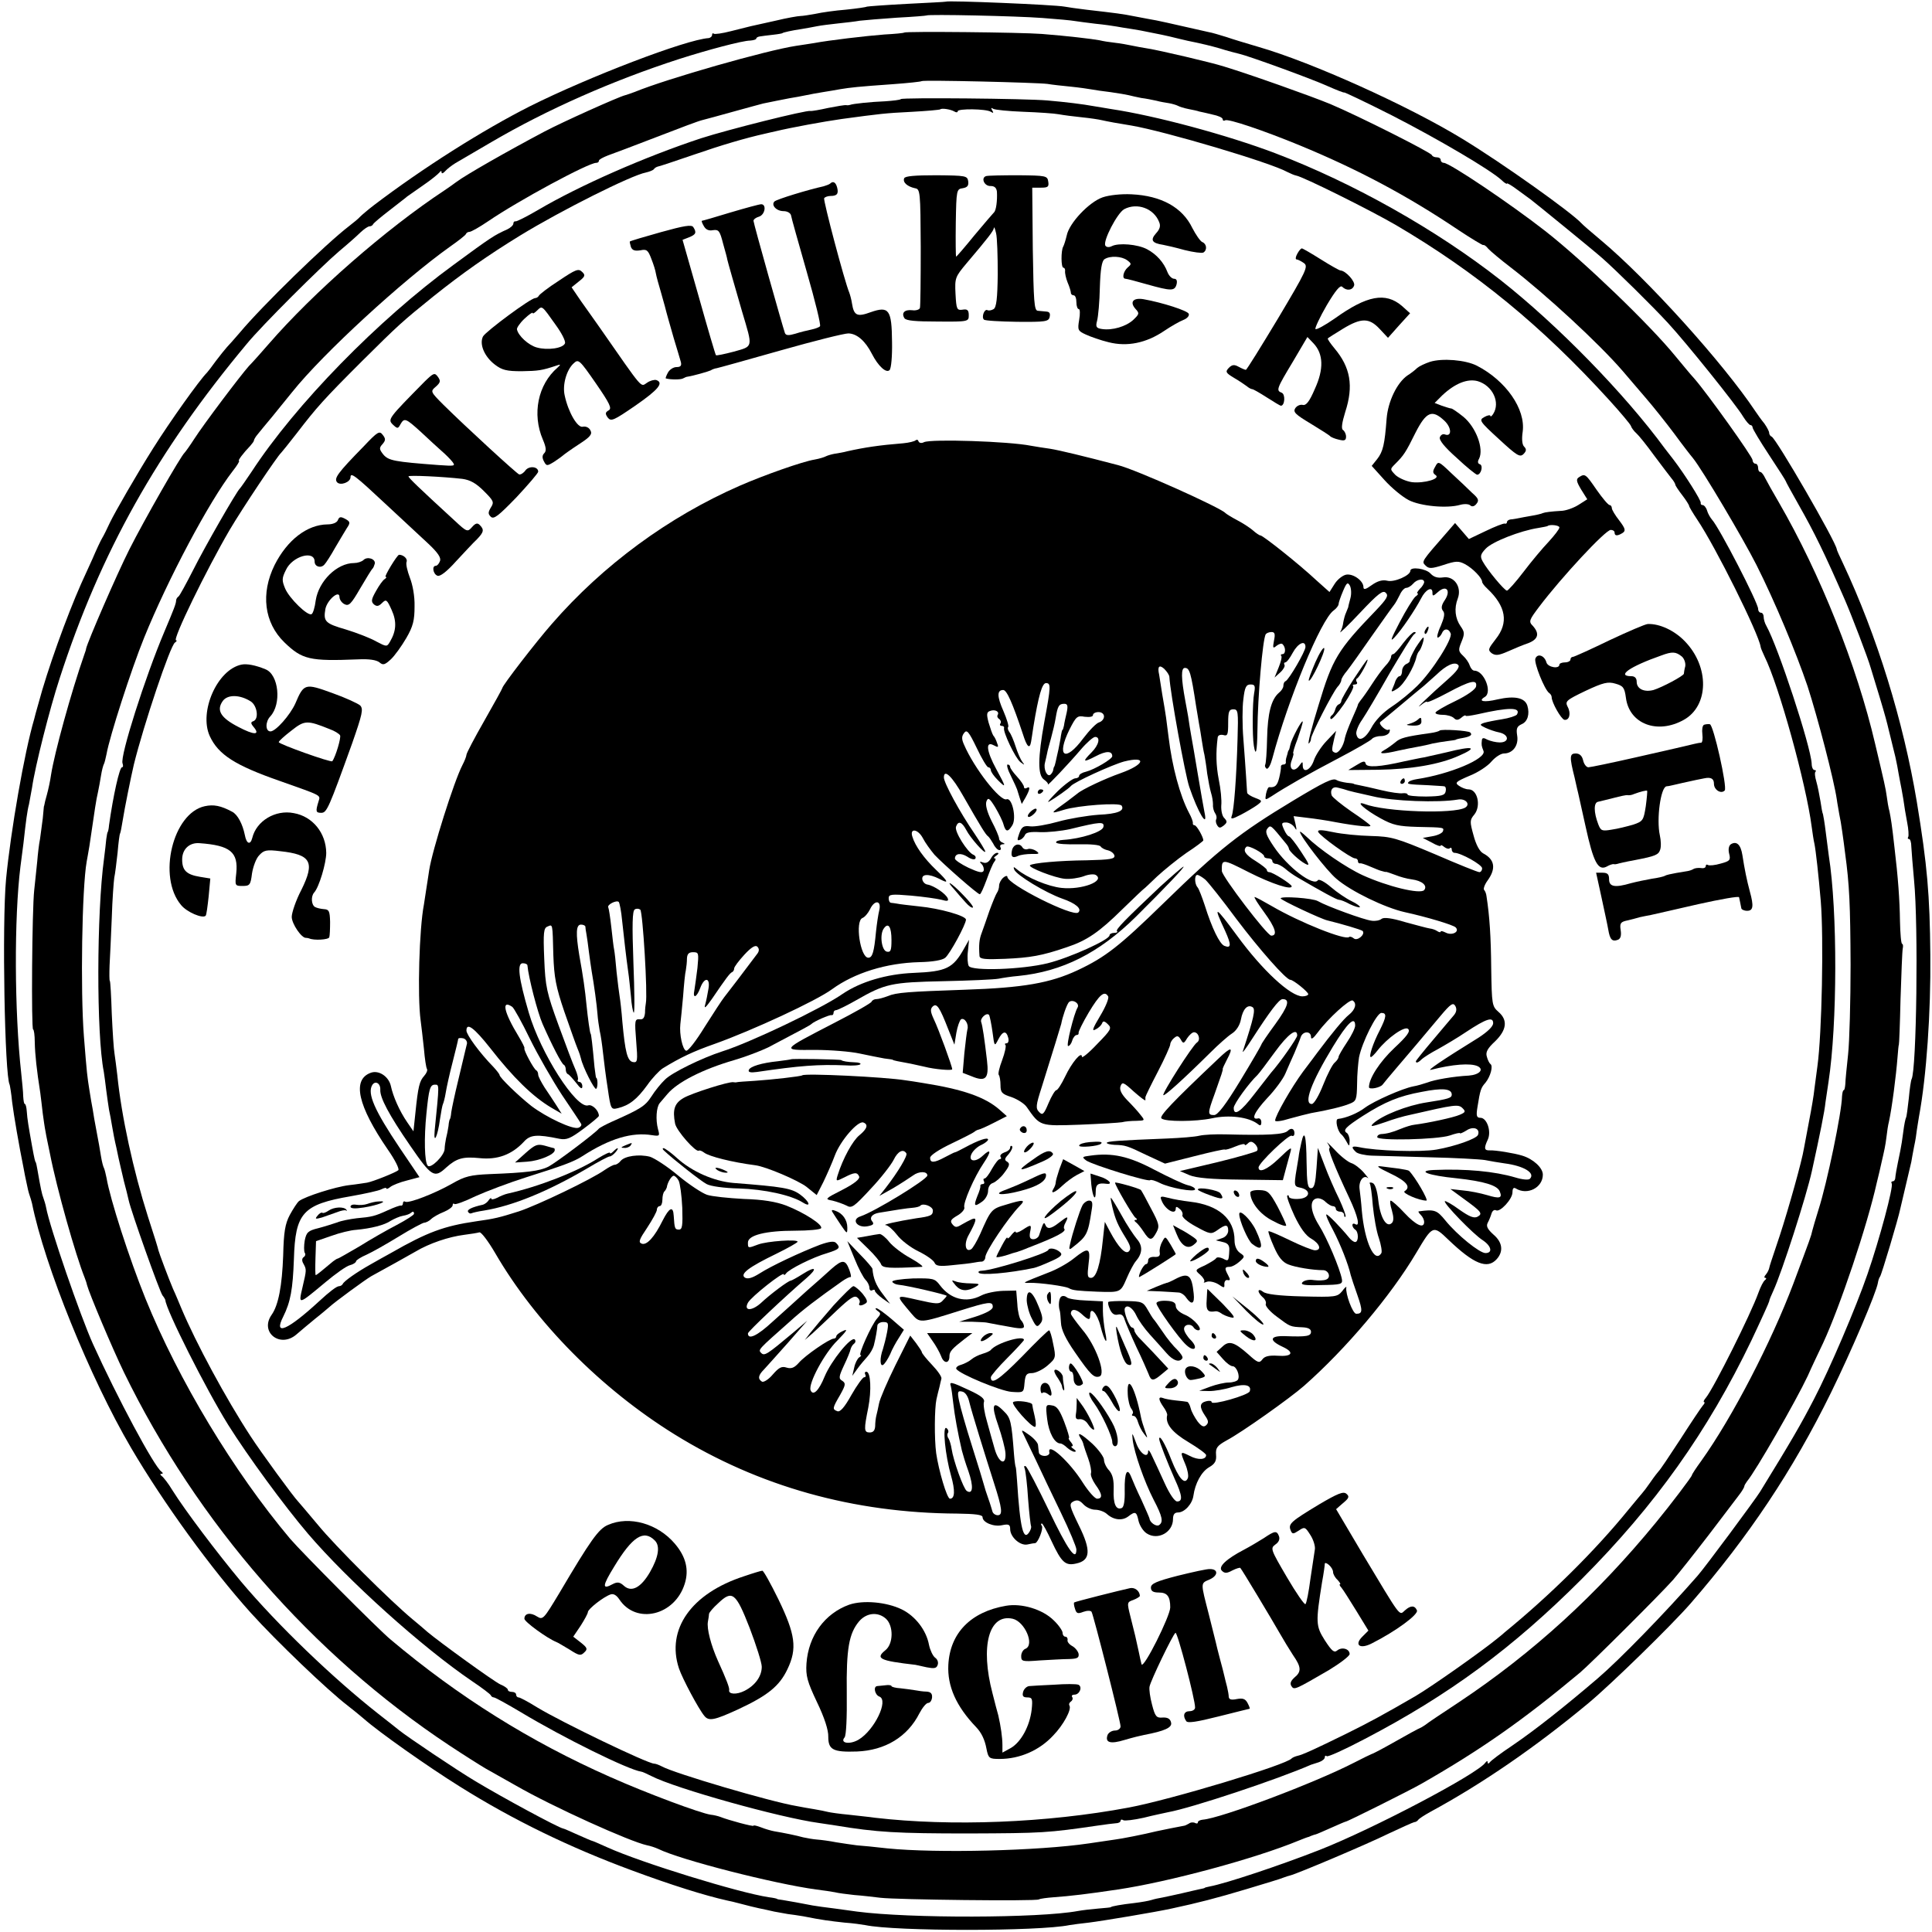<?xml version="1.0" standalone="no"?>
<!--
  - Изменено: 08 сентября 2021, среда
  - Автор: Артамонов Денис <software.engineer@internet.ru>
  - copyright (c) 2021
  -->

<!DOCTYPE svg PUBLIC "-//W3C//DTD SVG 20010904//EN"
        "http://www.w3.org/TR/2001/REC-SVG-20010904/DTD/svg10.dtd">
<svg version="1.0" xmlns="http://www.w3.org/2000/svg"
     width="700pt" height="700pt" viewBox="0 0 700 700"
     preserveAspectRatio="xMidYMid meet">
    <g transform="translate(0,700) scale(0.1,-0.1)"
       fill="#000000" stroke="none">
        <path d="M3427 6994 c-1 -1 -65 -4 -141 -8 -77 -4 -142 -9 -145 -10 -3 -2 -37
-7 -76 -11 -38 -3 -88 -10 -110 -15 -22 -4 -47 -8 -55 -8 -8 0 -49 -7 -90 -17
-41 -9 -82 -18 -90 -20 -8 -2 -41 -10 -72 -18 -31 -8 -59 -12 -62 -9 -3 3 -6
1 -6 -5 0 -5 -6 -10 -12 -11 -82 -5 -436 -141 -648 -247 -172 -87 -387 -223
-566 -359 -22 -17 -43 -35 -49 -41 -5 -6 -23 -21 -40 -34 -85 -65 -315 -289
-396 -386 -19 -22 -40 -46 -47 -53 -7 -8 -25 -30 -40 -50 -15 -21 -29 -39 -32
-42 -28 -28 -134 -177 -195 -274 -60 -95 -138 -231 -156 -268 -11 -24 -24 -50
-29 -58 -5 -8 -21 -42 -35 -75 -15 -33 -33 -73 -41 -90 -53 -120 -122 -311
-155 -435 -7 -25 -14 -49 -15 -55 -36 -122 -85 -405 -102 -580 -15 -161 -5
-714 13 -745 1 -3 6 -31 9 -63 6 -48 25 -158 42 -242 2 -11 6 -33 10 -50 3
-16 8 -37 11 -45 3 -8 7 -22 9 -30 45 -224 210 -632 359 -886 118 -201 291
-439 434 -598 92 -102 280 -282 351 -336 18 -14 44 -35 59 -48 53 -47 230
-172 347 -245 193 -121 399 -221 624 -304 140 -52 264 -91 345 -109 6 -1 28
-6 50 -12 22 -6 51 -13 65 -16 14 -3 39 -8 55 -12 17 -3 39 -7 50 -9 11 -1 36
-5 55 -8 70 -14 96 -17 150 -23 30 -2 64 -7 75 -9 109 -23 629 -23 740 0 11 2
43 6 70 9 49 6 241 38 300 51 98 21 163 38 270 70 66 20 127 38 135 42 8 3 20
7 25 8 25 6 278 113 355 151 47 22 89 41 94 42 5 0 12 4 15 9 3 4 23 17 43 28
190 103 383 236 573 394 83 69 300 281 370 361 211 243 371 483 509 764 75
153 164 362 170 398 1 7 4 18 8 23 6 9 66 210 73 245 2 8 11 47 20 85 9 39 18
77 20 85 1 8 6 33 10 55 5 22 9 49 10 60 2 11 5 34 8 50 27 145 43 377 41 585
-2 219 -11 324 -49 555 -49 293 -144 601 -268 865 -12 25 -22 47 -22 50 -4 29
-220 402 -236 408 -5 2 -9 8 -9 14 0 5 -8 20 -17 33 -10 12 -25 33 -33 45
-116 174 -391 479 -560 620 -36 30 -67 57 -70 61 -37 40 -284 216 -430 305
-196 120 -546 278 -740 334 -41 12 -94 28 -117 36 -23 7 -52 16 -65 18 -13 3
-54 12 -93 21 -38 9 -81 18 -95 21 -14 2 -47 9 -75 14 -50 10 -68 12 -180 25
-33 4 -68 9 -78 11 -37 7 -423 23 -430 18z m348 -59 c55 -4 108 -9 118 -11 11
-2 45 -6 76 -10 31 -3 65 -8 76 -10 10 -2 35 -6 55 -9 20 -3 47 -8 60 -11 14
-3 36 -7 50 -10 14 -3 41 -9 60 -14 19 -5 48 -11 63 -14 15 -3 54 -12 85 -21
31 -10 64 -18 72 -20 32 -7 258 -89 318 -116 34 -15 62 -26 62 -24 0 2 78 -35
173 -83 164 -84 357 -197 398 -235 10 -10 19 -15 19 -12 0 3 17 -7 37 -22 21
-15 42 -31 48 -35 21 -16 232 -188 260 -213 49 -43 186 -178 239 -236 64 -69
249 -299 272 -339 10 -16 22 -30 26 -30 4 0 8 -4 8 -9 0 -5 27 -50 60 -100 33
-50 60 -92 60 -94 0 -2 22 -42 48 -88 55 -97 93 -174 167 -344 23 -53 83 -209
93 -245 6 -19 20 -66 32 -105 21 -70 26 -89 34 -123 2 -9 9 -35 14 -57 6 -22
13 -53 16 -70 3 -16 7 -41 10 -55 3 -13 8 -42 12 -65 3 -22 9 -60 14 -85 5
-24 6 -48 4 -52 -3 -5 -2 -8 3 -8 4 0 8 -12 8 -27 1 -16 5 -71 10 -123 16
-164 9 -687 -9 -720 -2 -3 -7 -34 -10 -69 -4 -36 -8 -67 -10 -70 -2 -3 -7 -26
-10 -51 -3 -25 -8 -56 -11 -70 -15 -72 -17 -86 -18 -97 0 -7 -4 -13 -9 -13 -5
0 -7 -4 -4 -8 7 -11 -44 -202 -88 -329 -41 -119 -136 -342 -194 -453 -46 -89
-80 -148 -195 -335 -18 -29 -201 -276 -227 -305 -118 -135 -283 -304 -360
-370 -124 -106 -229 -189 -313 -246 -39 -26 -75 -53 -79 -59 -5 -6 -8 -6 -8 0
0 6 -3 5 -8 -1 -26 -40 -408 -241 -602 -317 -143 -56 -338 -121 -397 -132 -10
-2 -18 -4 -18 -5 0 -1 -8 -3 -19 -5 -10 -2 -39 -9 -65 -15 -25 -6 -56 -12 -69
-15 -13 -2 -31 -6 -40 -9 -9 -3 -37 -8 -62 -11 -45 -5 -85 -12 -85 -15 0 -1
-20 -3 -45 -5 -25 -2 -59 -6 -75 -9 -141 -26 -610 -27 -800 -2 -11 2 -47 6
-80 11 -33 4 -69 9 -80 11 -36 7 -90 17 -110 20 -11 1 -20 3 -20 4 0 1 -13 4
-30 6 -111 17 -461 125 -583 180 -29 13 -54 24 -56 24 -2 0 -25 10 -52 22 -27
12 -51 23 -54 23 -17 3 -219 112 -317 171 -69 41 -247 161 -277 185 -6 5 -40
32 -76 60 -164 129 -364 321 -497 479 -86 103 -203 258 -248 330 -15 25 -33
48 -39 52 -6 5 -7 8 -1 8 6 0 6 3 0 8 -26 17 -161 270 -248 462 -46 102 -157
424 -170 495 -2 11 -7 27 -10 35 -5 13 -9 30 -22 105 -2 11 -4 21 -5 23 -3 3
-5 11 -14 60 -13 73 -17 96 -19 125 -1 15 -4 27 -7 27 -3 0 -5 12 -6 28 0 15
-4 52 -7 82 -25 226 -26 565 -3 750 3 19 7 58 11 85 9 82 14 119 20 141 2 12
7 39 11 60 11 77 64 286 100 396 148 457 354 824 678 1212 54 66 268 279 335
336 30 25 64 55 77 68 13 12 27 22 33 22 5 0 11 3 13 8 2 4 28 26 58 49 30 24
60 46 65 51 6 4 33 23 60 42 28 19 53 40 57 45 5 7 8 7 8 0 0 -5 6 -3 13 5 7
8 24 21 37 29 14 8 72 42 130 76 203 119 442 224 680 301 103 33 230 67 258
67 12 1 22 4 22 7 0 4 6 7 13 8 6 1 28 4 47 6 19 2 35 5 35 6 0 2 35 10 70 15
17 3 41 7 55 10 14 3 48 7 75 10 28 3 64 7 80 10 17 2 77 7 135 11 58 3 106 7
107 8 5 5 328 -2 418 -9z"/>
        <path d="M3276 6882 c-2 -2 -35 -5 -72 -7 -66 -5 -201 -21 -254 -31 -14 -2
-43 -7 -65 -10 -107 -16 -468 -119 -585 -167 -14 -5 -30 -11 -35 -12 -22 -5
-229 -98 -293 -132 -134 -71 -285 -157 -318 -182 -12 -9 -32 -23 -44 -31 -212
-140 -474 -369 -637 -557 -26 -30 -58 -66 -71 -79 -32 -36 -164 -211 -198
-264 -16 -25 -32 -47 -35 -50 -14 -12 -147 -245 -200 -350 -46 -91 -152 -336
-157 -360 0 -3 -3 -12 -6 -20 -49 -140 -109 -360 -121 -437 -3 -22 -10 -54
-15 -72 -5 -17 -9 -34 -9 -36 -1 -3 -1 -6 -2 -7 0 -2 -2 -21 -4 -43 -3 -21 -7
-55 -10 -75 -4 -19 -8 -55 -10 -80 -3 -25 -7 -72 -11 -105 -8 -72 -11 -505 -4
-505 3 0 6 -21 6 -47 1 -45 7 -100 20 -183 2 -19 7 -53 9 -75 3 -22 7 -51 10
-65 2 -14 10 -50 16 -80 25 -128 93 -368 126 -450 3 -8 7 -19 8 -25 8 -31 91
-228 134 -317 266 -546 681 -1022 1179 -1352 53 -35 113 -73 132 -84 19 -11
69 -39 110 -62 132 -76 413 -203 475 -216 11 -2 29 -8 40 -13 81 -40 419 -126
572 -147 26 -3 57 -8 68 -10 11 -3 43 -7 70 -10 28 -2 70 -7 95 -10 57 -7 562
-13 574 -6 5 3 29 6 55 8 57 4 125 12 231 28 183 27 498 112 655 177 17 7 33
13 38 14 4 2 9 4 12 5 3 1 8 3 13 4 4 1 29 12 56 24 27 12 50 22 52 22 6 0
232 113 274 137 215 123 368 230 575 403 38 32 289 282 337 336 20 23 77 95
127 160 50 66 100 131 111 146 11 14 20 29 20 33 0 3 5 11 10 18 32 38 177
291 220 382 12 28 38 82 56 120 61 132 159 423 194 580 7 28 14 58 16 68 12
52 15 65 19 97 2 19 6 45 9 56 11 50 26 167 31 232 2 26 4 47 5 47 1 0 4 74 6
165 3 91 6 173 8 183 2 9 1 17 -2 17 -4 0 -7 37 -8 83 -1 76 -7 159 -20 267
-9 82 -13 105 -18 130 -4 14 -8 39 -10 55 -4 29 -8 47 -42 190 -66 283 -200
618 -349 875 -21 36 -43 75 -49 87 -6 13 -14 23 -18 23 -5 0 -8 7 -8 15 0 8
-4 15 -10 15 -5 0 -10 6 -10 13 0 12 -163 240 -210 294 -14 15 -45 53 -70 83
-93 114 -330 342 -470 452 -128 100 -348 248 -369 248 -6 0 -11 5 -11 10 0 6
-6 10 -14 10 -8 0 -16 3 -18 8 -4 10 -266 142 -368 185 -73 30 -287 106 -385
136 -47 15 -236 59 -275 65 -19 3 -46 8 -60 11 -14 3 -41 8 -60 10 -19 2 -44
6 -56 9 -26 5 -119 16 -209 23 -78 6 -494 10 -499 5z m519 -186 c17 -3 55 -7
85 -10 30 -3 64 -8 75 -10 11 -2 43 -7 70 -10 28 -4 57 -9 65 -11 8 -2 29 -7
45 -10 17 -2 41 -7 55 -10 14 -4 34 -7 46 -9 11 -2 25 -6 31 -9 5 -3 23 -9 39
-12 16 -3 34 -7 39 -9 6 -1 27 -6 48 -11 20 -4 37 -11 37 -17 0 -5 4 -7 9 -4
10 7 140 -37 271 -91 206 -85 386 -180 572 -305 48 -32 90 -57 92 -56 3 2 11
-4 18 -13 7 -8 45 -40 83 -69 126 -97 319 -275 405 -375 19 -23 57 -66 83 -97
26 -30 73 -89 103 -129 30 -41 61 -81 68 -89 34 -42 182 -292 230 -387 67
-133 144 -318 185 -439 37 -114 96 -341 106 -410 2 -16 7 -40 9 -54 3 -13 8
-42 11 -65 3 -22 8 -56 10 -75 16 -116 19 -190 20 -405 0 -132 -4 -278 -9
-325 -5 -47 -10 -95 -10 -107 -1 -13 -3 -23 -6 -23 -3 0 -5 -10 -6 -22 -1 -59
-55 -317 -85 -410 -11 -35 -21 -70 -23 -78 -4 -19 -6 -24 -68 -190 -80 -212
-221 -485 -334 -643 -19 -26 -34 -49 -34 -52 0 -5 -78 -108 -130 -171 -213
-260 -445 -472 -712 -650 -62 -41 -118 -78 -123 -83 -6 -4 -15 -10 -20 -12 -6
-2 -46 -24 -90 -49 -44 -25 -82 -45 -85 -45 -3 -1 -32 -15 -65 -32 -144 -74
-482 -201 -547 -206 -10 -1 -18 -5 -18 -10 0 -4 -4 -5 -10 -2 -5 3 -16 3 -22
-2 -7 -4 -15 -8 -18 -8 -6 -1 -93 -18 -100 -20 -44 -11 -131 -28 -150 -30 -14
-2 -56 -8 -95 -14 -182 -27 -551 -36 -730 -18 -44 5 -93 10 -110 11 -16 2 -50
7 -75 11 -25 5 -56 9 -70 10 -14 1 -36 5 -50 8 -25 7 -69 16 -105 22 -11 2
-32 8 -47 14 -16 6 -28 9 -28 6 0 -4 -90 20 -120 32 -8 3 -24 7 -35 8 -36 5
-228 76 -365 137 -289 128 -548 290 -794 497 -44 36 -324 318 -365 366 -205
244 -404 574 -524 870 -59 146 -128 360 -141 437 -3 15 -7 31 -9 35 -3 5 -8
24 -11 43 -3 19 -10 60 -16 90 -6 30 -12 66 -14 80 -3 14 -8 45 -12 70 -8 51
-9 56 -20 195 -13 167 -7 537 10 633 2 9 6 35 10 57 21 143 24 165 31 195 3
14 8 41 11 60 3 19 8 38 11 43 2 4 6 20 9 35 11 63 89 305 136 421 86 212 235
493 321 604 16 20 26 37 23 37 -6 0 15 28 41 55 7 8 13 16 13 19 0 3 6 14 14
23 8 10 31 38 52 63 20 25 53 65 73 90 112 140 401 405 571 526 30 21 57 42
58 46 2 5 8 8 13 8 6 0 36 17 67 38 113 77 364 212 392 212 6 0 10 3 10 8 0 4
15 12 33 19 17 6 97 36 177 67 80 31 154 59 165 61 11 3 61 16 110 30 50 14
99 27 110 30 38 8 60 12 95 19 19 3 46 8 60 11 14 3 41 8 60 11 19 3 49 8 65
11 37 6 62 9 190 18 55 4 102 9 104 11 6 5 415 -5 456 -10z"/>
        <path d="M3264 6641 c-2 -3 -28 -6 -57 -8 -52 -2 -118 -9 -127 -13 -3 -1 -9
-2 -14 -1 -5 1 -34 -4 -65 -10 -31 -7 -60 -12 -64 -11 -15 4 -301 -68 -397
-99 -203 -67 -440 -171 -591 -260 -41 -24 -77 -42 -81 -41 -5 1 -8 -3 -8 -8 0
-6 -10 -15 -22 -21 -47 -21 -58 -28 -194 -128 -274 -200 -574 -507 -733 -751
-20 -30 -39 -57 -42 -60 -12 -11 -127 -211 -169 -295 -25 -49 -49 -93 -53 -96
-5 -3 -9 -10 -9 -15 0 -11 -8 -31 -43 -114 -69 -163 -161 -451 -151 -476 3 -8
2 -14 -2 -14 -9 0 -32 -103 -47 -210 -1 -14 -4 -25 -5 -25 -1 0 -3 -11 -5 -25
-1 -14 -5 -45 -8 -70 -27 -197 -28 -638 -1 -773 2 -12 6 -43 9 -68 3 -25 8
-56 10 -70 3 -13 8 -40 11 -59 3 -19 10 -55 16 -80 5 -25 11 -52 13 -60 2 -8
8 -35 14 -60 7 -25 14 -55 17 -68 8 -39 113 -334 123 -346 5 -6 9 -13 10 -16
1 -33 147 -323 228 -453 71 -113 202 -292 288 -393 146 -171 414 -412 595
-535 36 -24 66 -47 68 -51 2 -5 7 -8 11 -8 5 0 48 -24 97 -53 156 -94 390
-209 437 -216 4 0 21 -8 37 -16 87 -45 467 -151 607 -170 13 -2 40 -6 60 -9
150 -25 224 -29 483 -29 267 1 285 2 470 29 25 4 53 7 63 8 9 0 17 4 17 9 0 4
4 6 10 2 5 -3 38 1 74 9 35 9 75 17 88 20 84 15 397 119 518 172 3 1 15 5 28
9 12 4 22 12 22 18 0 6 3 7 7 4 3 -4 65 24 137 62 307 160 538 331 787 580
266 267 456 534 615 865 35 74 64 138 64 141 0 4 7 21 15 38 31 67 120 343
140 435 29 132 46 216 49 248 3 22 8 55 11 74 32 209 33 618 1 820 -2 14 -7
52 -11 85 -4 33 -9 62 -10 65 -2 3 -6 24 -9 46 -4 23 -10 55 -15 72 -5 17 -7
33 -3 36 3 3 1 6 -4 6 -5 0 -10 10 -10 23 -3 63 -122 424 -164 499 -6 10 -10
25 -10 33 0 8 -4 15 -10 15 -5 0 -10 6 -10 14 0 22 -141 295 -167 323 -6 7
-15 22 -18 33 -3 11 -11 20 -16 20 -5 0 -8 3 -7 8 3 7 -59 105 -99 157 -13 17
-27 35 -31 40 -145 198 -388 447 -595 610 -232 182 -533 352 -817 460 -174 66
-434 136 -595 160 -16 3 -43 7 -60 10 -44 8 -102 15 -170 21 -78 7 -524 11
-531 5z m194 -45 c6 -4 12 -4 12 1 0 10 103 9 120 -2 9 -6 11 -4 5 5 -5 9 -4
11 3 6 6 -4 56 -9 110 -11 55 -2 113 -6 128 -9 16 -3 54 -8 84 -11 30 -3 62
-8 70 -10 8 -2 29 -6 45 -9 17 -3 46 -8 65 -11 122 -21 503 -134 564 -168 12
-6 26 -12 32 -13 25 -4 268 -125 361 -179 291 -171 529 -366 773 -634 41 -45
77 -88 79 -94 2 -7 11 -19 20 -27 9 -8 38 -44 64 -80 27 -36 55 -73 63 -83 8
-9 14 -20 14 -23 0 -3 11 -20 25 -38 14 -18 25 -36 25 -39 0 -3 13 -25 29 -49
68 -101 223 -414 230 -461 0 -4 7 -20 14 -35 52 -104 151 -462 171 -617 3 -22
7 -50 10 -62 5 -24 15 -114 23 -208 11 -134 4 -480 -12 -597 -3 -24 -8 -61
-11 -83 -2 -22 -11 -74 -19 -115 -8 -41 -16 -87 -19 -101 -7 -45 -56 -219 -87
-314 -35 -105 -36 -107 -39 -120 -1 -5 -6 -16 -12 -23 -6 -6 -7 -12 -2 -12 5
0 4 -4 -1 -8 -6 -4 -16 -24 -24 -46 -26 -74 -162 -346 -190 -380 -8 -9 -10
-16 -7 -16 4 0 2 -6 -4 -12 -6 -7 -43 -62 -82 -123 -39 -60 -74 -112 -78 -115
-3 -3 -17 -21 -30 -40 -13 -19 -27 -37 -30 -40 -3 -3 -25 -30 -50 -60 -122
-150 -284 -310 -448 -444 -7 -6 -18 -16 -25 -21 -53 -44 -240 -176 -298 -210
-112 -65 -167 -95 -248 -135 -120 -59 -162 -78 -181 -82 -8 -2 -17 -6 -20 -9
-18 -23 -440 -150 -590 -178 -298 -56 -645 -69 -920 -37 -19 3 -62 7 -95 11
-33 3 -67 8 -75 10 -8 2 -31 7 -50 10 -19 3 -47 8 -62 11 -97 16 -448 120
-490 144 -10 5 -22 10 -28 10 -23 0 -333 149 -424 204 -32 20 -62 36 -67 36
-5 0 -9 5 -9 10 0 6 -7 10 -15 10 -8 0 -15 3 -15 8 0 4 -12 13 -27 19 -24 11
-220 153 -264 190 -8 7 -32 28 -53 45 -81 67 -281 266 -344 343 -37 44 -69 82
-72 85 -16 16 -133 176 -172 236 -89 136 -198 338 -251 464 -8 19 -21 51 -30
70 -15 35 -51 131 -53 140 0 3 -17 58 -38 122 -53 167 -96 364 -111 513 -3 28
-8 62 -10 77 -3 16 -7 80 -10 144 -2 64 -5 118 -7 120 -2 1 -2 27 -1 56 2 29
5 107 8 173 2 66 7 131 9 145 3 13 8 54 12 90 3 36 7 67 9 70 2 3 6 26 10 50
6 39 29 153 40 200 35 142 132 432 149 442 6 4 8 8 4 8 -15 0 110 256 194 400
46 78 173 268 187 280 3 3 28 34 56 70 73 95 97 122 235 260 135 134 146 144
260 236 105 84 199 150 315 221 147 90 402 218 455 228 13 3 26 8 29 12 3 5
11 9 16 10 6 1 63 20 127 42 101 35 189 61 261 77 9 2 25 6 35 8 58 14 178 36
242 45 141 19 155 21 255 26 54 3 100 7 102 9 5 5 38 0 51 -8z"/>
        <path d="M3276 6354 c-6 -15 12 -30 39 -36 19 -3 20 -11 21 -213 0 -116 -1
-215 -3 -221 -2 -6 -15 -10 -28 -8 -28 3 -40 -10 -28 -29 6 -9 40 -12 121 -12
111 -1 112 0 112 23 0 18 -5 23 -22 20 -21 -3 -23 1 -26 57 -3 58 -1 62 40
111 79 93 98 118 99 128 1 6 4 -2 8 -19 4 -16 6 -83 6 -148 -1 -89 -5 -121
-15 -127 -8 -5 -18 -6 -22 -4 -11 7 -23 -25 -13 -34 3 -4 58 -7 120 -8 103 -1
114 1 118 17 3 13 0 19 -11 20 -10 1 -24 2 -32 3 -13 1 -15 34 -18 224 l-2
222 31 0 c26 0 30 3 27 22 -3 21 -8 22 -108 23 -58 0 -110 -1 -117 -3 -20 -6
-7 -37 16 -36 14 0 21 -6 23 -20 2 -33 -3 -70 -11 -76 -3 -3 -35 -40 -70 -82
-35 -43 -65 -78 -67 -78 -1 0 -2 55 -1 123 2 119 3 122 25 125 17 3 22 9 20
25 -3 20 -8 21 -115 22 -79 0 -114 -3 -117 -11z"/>
        <path d="M3008 6335 c-3 -3 -14 -7 -24 -10 -55 -12 -170 -47 -178 -55 -13 -13
7 -35 33 -35 14 0 25 -7 27 -15 1 -8 27 -100 57 -205 30 -104 52 -193 48 -197
-3 -4 -17 -9 -31 -12 -14 -3 -40 -9 -58 -15 -24 -7 -34 -7 -38 2 -9 26 -114
398 -114 407 0 5 9 12 20 15 22 7 28 45 8 45 -7 0 -58 -14 -112 -30 -55 -17
-101 -30 -103 -30 -2 0 1 -9 7 -19 7 -13 18 -18 33 -15 21 3 25 -2 37 -49 8
-28 15 -54 15 -57 1 -6 29 -104 54 -190 39 -131 41 -124 -30 -144 -34 -9 -63
-15 -65 -13 -2 2 -30 97 -62 211 l-59 207 23 9 c25 10 29 17 16 37 -6 10 -34
5 -117 -18 -61 -17 -111 -32 -113 -34 -1 -1 1 -10 4 -20 5 -12 14 -15 34 -12
23 5 28 1 40 -31 8 -20 15 -43 16 -51 2 -12 11 -44 19 -71 1 -3 7 -25 14 -50
6 -25 21 -76 32 -115 12 -38 23 -78 26 -87 3 -13 -1 -18 -16 -18 -11 0 -25 -9
-31 -20 -6 -11 -9 -20 -8 -21 17 -5 55 -5 63 0 6 3 12 6 15 6 21 3 77 19 85
23 6 4 15 7 22 8 6 1 110 30 230 64 120 34 231 62 247 62 31 -1 61 -27 85 -74
23 -45 52 -71 64 -59 6 6 10 50 9 102 -1 117 -11 131 -77 108 -49 -18 -61 -13
-68 31 -2 14 -7 32 -10 40 -17 40 -95 335 -91 342 3 4 13 8 23 8 24 0 30 8 24
31 -5 19 -15 24 -25 14z"/>
        <path d="M3995 6285 c-49 -17 -121 -93 -130 -138 -4 -17 -10 -36 -13 -41 -8
-14 -8 -76 1 -76 4 0 7 -6 6 -12 -1 -7 3 -26 9 -41 7 -16 12 -33 12 -38 0 -5
5 -9 10 -9 6 0 10 -11 10 -25 0 -14 4 -25 9 -25 4 0 5 -17 1 -39 -6 -36 -5
-40 24 -53 17 -8 54 -21 83 -28 67 -17 136 -3 201 41 25 17 57 35 70 40 13 5
22 15 19 22 -3 11 -96 41 -164 53 -37 6 -51 -10 -29 -35 15 -16 14 -19 -8 -40
-26 -24 -76 -39 -114 -33 -20 3 -23 8 -17 30 4 15 9 69 10 121 2 64 7 96 17
102 20 13 62 11 82 -4 16 -12 16 -14 2 -26 -16 -14 -22 -41 -8 -41 4 0 39 -9
77 -20 89 -25 101 -25 108 0 3 13 0 20 -9 20 -8 0 -19 11 -24 24 -13 35 -40
65 -74 83 -34 18 -103 24 -128 11 -10 -5 -19 -4 -23 2 -10 16 43 118 68 132
47 25 108 3 127 -47 6 -14 2 -26 -12 -41 -21 -24 -14 -35 26 -41 11 -2 46 -10
78 -19 32 -8 63 -12 68 -9 15 9 12 32 -4 38 -7 3 -23 26 -36 51 -36 75 -113
117 -220 122 -37 2 -82 -3 -105 -11z"/>
        <path d="M4700 6080 c-6 -11 -7 -20 -2 -20 4 0 16 -6 26 -13 17 -12 10 -27
-93 -200 -62 -103 -114 -187 -117 -187 -3 0 -15 5 -26 11 -16 9 -24 8 -36 -4
-13 -14 -11 -18 19 -36 19 -11 39 -25 46 -30 7 -6 16 -11 20 -11 4 0 28 -14
53 -30 25 -16 48 -30 51 -30 14 0 17 41 3 47 -21 8 -19 14 40 112 l53 90 22
-23 c36 -38 38 -93 5 -165 -20 -47 -32 -61 -44 -58 -9 2 -21 -3 -27 -12 -9
-14 1 -23 56 -56 36 -22 68 -42 71 -46 3 -3 17 -9 31 -12 20 -5 26 -3 26 11 0
9 -5 20 -11 24 -7 4 -4 26 8 65 31 95 19 162 -39 231 -15 18 -26 34 -24 36 2
2 27 18 55 35 66 40 95 40 133 -1 l30 -32 40 45 40 44 -30 27 c-59 50 -126 38
-243 -46 -36 -25 -67 -42 -70 -38 -2 4 16 43 41 86 32 54 49 74 56 67 16 -16
37 -13 43 4 6 14 -30 54 -49 55 -4 0 -36 18 -71 40 -35 22 -66 40 -69 40 -4 0
-11 -9 -17 -20z"/>
        <path d="M2025 5983 c-39 -25 -71 -50 -73 -55 -2 -4 -8 -8 -13 -8 -16 0 -178
-120 -189 -139 -14 -28 5 -73 43 -102 26 -20 43 -24 97 -24 61 1 74 3 125 20
17 6 18 5 5 -7 -71 -61 -93 -168 -53 -261 12 -28 13 -41 5 -49 -8 -8 -8 -17
-1 -30 9 -17 11 -17 37 -1 15 10 29 20 32 23 3 3 28 21 57 40 42 27 50 37 42
51 -5 10 -16 15 -27 13 -19 -6 -53 52 -66 113 -9 39 7 94 33 117 17 16 21 12
80 -73 51 -74 59 -91 46 -98 -12 -7 -13 -12 -3 -26 12 -15 21 -11 101 44 82
57 103 82 75 92 -7 2 -23 -2 -34 -10 -24 -15 -10 -31 -171 200 -18 26 -49 69
-68 96 l-34 50 26 21 c23 18 25 23 12 35 -13 13 -23 9 -84 -32z m-11 -161 c21
-29 36 -58 33 -66 -7 -18 -63 -26 -102 -15 -30 8 -68 43 -72 66 -1 5 11 23 27
38 17 16 30 25 30 21 0 -4 7 0 16 9 19 18 16 20 68 -53z"/>
        <path d="M5181 5689 c-18 -6 -39 -16 -46 -22 -7 -7 -22 -19 -35 -27 -38 -26
-71 -94 -76 -157 -7 -93 -13 -119 -34 -146 l-20 -25 46 -51 c26 -29 65 -61 88
-73 43 -22 139 -31 187 -17 15 4 31 3 36 -2 6 -6 15 -4 22 5 11 13 8 20 -16
41 -15 15 -49 47 -75 71 -46 44 -47 44 -58 23 -10 -17 -9 -23 1 -30 21 -13
-40 -31 -85 -26 -21 3 -48 15 -60 26 -20 21 -20 21 -1 40 31 31 38 41 74 114
39 76 60 84 104 43 27 -25 28 -60 2 -50 -7 3 -15 -2 -18 -10 -4 -10 17 -36 61
-75 36 -34 70 -61 74 -61 14 0 23 33 10 38 -8 2 -9 10 -3 20 18 36 -11 114
-57 152 -20 16 -40 30 -44 30 -4 0 -19 5 -34 10 l-26 10 28 28 c46 43 91 61
128 51 54 -16 83 -77 56 -119 -5 -8 -10 -11 -10 -7 0 4 -10 3 -22 -4 -20 -11
-18 -15 53 -80 65 -60 76 -67 89 -54 11 11 11 18 2 27 -7 7 -9 27 -5 54 11 82
-61 185 -166 239 -41 21 -125 28 -170 14z"/>
        <path d="M1539 5618 c-131 -133 -135 -137 -116 -156 17 -16 19 -16 28 1 14 24
19 22 75 -29 27 -25 60 -56 74 -68 14 -12 31 -29 39 -39 12 -16 9 -16 -50 -12
-160 12 -181 16 -200 38 -15 19 -16 24 -3 38 11 13 12 19 1 33 -12 16 -18 13
-69 -41 -96 -98 -108 -116 -97 -130 12 -14 49 0 49 18 0 19 17 6 126 -96 59
-55 129 -120 156 -145 35 -33 47 -51 42 -63 -3 -9 -10 -17 -15 -17 -15 0 -10
-30 6 -36 9 -4 34 15 67 52 29 31 63 68 76 80 25 26 27 35 10 52 -8 8 -15 7
-28 -8 -16 -18 -18 -18 -62 23 -133 122 -168 156 -168 161 0 5 126 -1 195 -9
29 -4 50 -16 78 -44 35 -35 38 -40 26 -59 -11 -18 -11 -24 -1 -34 11 -11 28 3
93 70 43 46 79 88 79 93 0 19 -33 22 -46 5 -7 -10 -17 -16 -23 -15 -10 4 -192
171 -274 252 -48 48 -48 49 -28 66 17 15 18 21 8 35 -12 17 -16 15 -48 -16z"/>
        <path d="M3318 5405 c-4 -4 -24 -9 -45 -11 -87 -7 -140 -15 -203 -29 -14 -4
-34 -7 -46 -9 -11 -2 -25 -6 -31 -9 -5 -3 -24 -9 -41 -12 -44 -7 -185 -57
-272 -95 -258 -113 -495 -287 -681 -501 -57 -65 -179 -223 -179 -232 0 -2 -29
-55 -65 -118 -36 -63 -65 -118 -65 -124 0 -5 -7 -23 -15 -38 -30 -58 -109
-308 -120 -380 -2 -15 -7 -45 -10 -65 -3 -21 -7 -47 -9 -59 -17 -87 -24 -332
-12 -420 3 -21 8 -67 12 -103 3 -36 8 -69 11 -73 3 -5 -2 -16 -10 -25 -17 -19
-22 -37 -32 -135 l-7 -66 -22 32 c-29 42 -52 95 -60 133 -8 34 -44 58 -73 47
-68 -25 -47 -119 62 -278 26 -37 43 -71 38 -75 -9 -8 -91 -41 -113 -45 -8 -1
-37 -6 -65 -9 -50 -6 -160 -41 -182 -58 -6 -5 -21 -28 -33 -50 -17 -32 -22
-62 -24 -147 -4 -109 -17 -180 -42 -215 -44 -63 31 -122 90 -71 15 13 46 39
68 57 23 18 46 38 52 43 18 17 130 99 151 111 64 35 125 69 160 89 50 30 121
54 177 61 24 3 48 7 55 9 6 2 32 -32 57 -75 147 -253 384 -492 650 -657 305
-189 649 -285 1024 -287 65 -1 92 -4 92 -13 0 -19 40 -36 71 -29 24 5 29 2 29
-14 0 -29 36 -61 62 -56 13 3 26 5 29 5 10 2 30 52 24 62 -4 5 -4 9 0 9 3 0
19 -29 35 -64 36 -77 50 -90 89 -81 52 11 55 47 10 138 -35 72 -36 78 -20 87
14 7 23 4 36 -10 10 -11 29 -20 43 -20 14 0 33 -7 42 -15 24 -22 55 -26 77
-10 26 20 31 19 38 -15 4 -17 17 -38 30 -46 40 -26 95 4 95 52 0 17 6 24 18
24 24 0 52 31 56 61 6 44 29 87 57 103 21 12 27 23 25 45 -2 25 4 33 38 52 55
29 231 154 281 198 152 134 314 326 406 481 60 101 61 102 117 48 92 -88 141
-108 175 -70 25 28 21 61 -12 89 -21 19 -27 30 -21 42 5 9 11 24 14 34 3 10
10 15 16 12 14 -9 60 40 60 65 0 14 4 19 12 14 42 -26 98 3 98 50 0 25 -35 57
-75 69 -29 9 -97 20 -117 19 -21 -1 -22 8 -7 40 13 30 -4 78 -27 78 -14 0 -16
7 -11 38 10 64 13 71 29 89 18 22 29 61 18 68 -4 3 -10 15 -13 27 -5 16 3 30
30 55 42 41 47 77 12 107 -23 20 -24 27 -26 156 -1 116 -6 191 -17 262 -1 10
-5 20 -9 24 -3 4 2 19 13 34 31 43 26 76 -16 98 -13 7 -26 31 -35 65 -14 50
-14 56 3 76 25 32 11 91 -21 91 -10 0 -25 6 -35 13 -16 11 -11 15 38 36 31 12
67 36 80 52 14 16 34 29 45 29 32 0 54 29 48 65 -4 25 -1 33 16 41 22 9 30 37
21 67 -9 29 -46 37 -108 23 -50 -12 -73 -7 -46 9 28 17 -3 95 -38 95 -6 0 -13
8 -17 19 -3 10 -14 26 -24 35 -17 16 -18 21 -6 50 12 29 12 36 -3 57 -20 29
-24 65 -10 101 15 41 -13 82 -53 76 -20 -3 -34 1 -46 14 -16 18 -73 26 -73 10
0 -17 -59 -43 -84 -36 -17 4 -35 -1 -56 -16 -22 -16 -30 -18 -30 -7 0 22 -36
49 -62 45 -12 -2 -31 -16 -42 -33 l-19 -30 -47 42 c-63 59 -193 162 -203 163
-4 0 -16 8 -27 18 -10 9 -36 26 -57 37 -21 11 -40 23 -43 26 -16 19 -325 158
-390 174 -122 32 -213 54 -245 59 -22 3 -53 8 -70 11 -80 16 -360 25 -387 13
-9 -5 -18 -3 -20 3 -2 6 -6 7 -10 4z m1842 -514 c0 -5 -7 -17 -16 -25 -8 -9
-12 -16 -8 -16 4 0 1 -6 -8 -12 -8 -7 -34 -49 -57 -93 -31 -59 -36 -73 -19
-55 26 27 75 100 97 142 16 32 41 45 41 21 0 -14 2 -14 20 2 30 27 48 6 25
-29 -13 -19 -14 -30 -7 -39 8 -9 5 -24 -8 -55 -11 -23 -15 -42 -11 -42 5 0 11
7 15 15 7 19 25 19 32 0 8 -19 -67 -137 -121 -190 -22 -22 -63 -56 -92 -75
-33 -22 -61 -51 -75 -78 -23 -42 -49 -52 -54 -20 -1 9 8 32 21 50 13 19 58 95
100 169 43 73 82 137 89 141 7 5 7 8 0 8 -5 0 -23 -18 -40 -40 -16 -22 -32
-40 -36 -40 -5 0 -8 -5 -8 -10 0 -6 -9 -21 -21 -33 -11 -12 -33 -42 -49 -67
-16 -25 -34 -50 -40 -57 -5 -7 -10 -14 -10 -16 0 -3 -10 -26 -22 -53 -12 -27
-23 -57 -25 -67 -5 -31 -24 -58 -36 -54 -13 5 -13 7 -3 51 l7 28 -35 -37 c-19
-20 -40 -52 -46 -71 -12 -35 -40 -47 -40 -17 0 15 -1 15 -13 -2 -20 -26 -39
-11 -27 20 5 14 8 25 6 25 -3 0 4 24 15 52 10 29 19 57 19 63 -1 12 -41 -63
-45 -84 -2 -9 -4 -17 -5 -18 -2 -2 -4 -7 -5 -13 -1 -5 -4 -13 -5 -17 -1 -5 -2
-11 -1 -15 0 -5 -3 -8 -9 -8 -5 0 -9 -3 -9 -7 1 -5 -2 -23 -6 -40 -7 -29 -15
-37 -36 -35 -4 1 -9 -10 -12 -24 -4 -24 -4 -24 20 -9 50 33 132 80 243 138 63
33 118 65 121 70 4 5 18 10 32 10 14 0 28 6 31 14 3 8 2 12 -3 9 -9 -6 -38 21
-30 28 2 1 33 27 69 57 36 30 76 64 89 74 13 11 33 30 46 41 34 33 65 48 78
35 7 -7 -4 -23 -38 -53 -66 -58 -125 -115 -97 -93 12 10 22 15 22 12 0 -4 34
11 75 33 82 44 108 50 103 23 -2 -11 -32 -32 -75 -53 -40 -19 -72 -38 -72 -42
-1 -5 12 -8 27 -8 15 0 33 -5 40 -12 8 -8 15 -8 27 2 8 7 15 10 15 7 0 -3 19
0 43 5 114 26 159 26 143 -1 -4 -5 -28 -13 -54 -17 -26 -4 -55 -10 -65 -13
-17 -6 -16 -8 5 -18 13 -6 35 -14 51 -17 35 -8 36 -36 1 -36 -14 0 -34 5 -45
10 -14 8 -19 7 -20 -2 -2 -18 -1 -21 6 -39 11 -28 -122 -84 -242 -102 -12 -2
-26 -6 -29 -10 -8 -8 -2 -9 71 -12 28 -2 54 -3 58 -4 5 -1 7 -9 5 -18 -3 -15
-15 -18 -71 -19 -37 0 -67 3 -67 7 0 4 -8 6 -17 5 -10 -2 -45 3 -78 11 -33 8
-69 16 -80 18 -11 2 -20 4 -20 5 0 1 -12 3 -26 4 -14 2 -31 6 -37 10 -13 8
-44 -7 -157 -75 -194 -117 -268 -175 -470 -372 -159 -155 -210 -195 -310 -242
-100 -47 -198 -64 -410 -71 -203 -7 -248 -10 -278 -23 -16 -6 -34 -11 -42 -11
-7 0 -15 -4 -17 -9 -1 -5 -61 -39 -133 -76 -197 -102 -196 -100 -73 -99 57 0
130 -6 162 -13 33 -7 73 -15 90 -18 17 -2 31 -4 31 -5 0 -2 21 -6 65 -14 19
-4 42 -9 50 -11 34 -9 100 -15 100 -9 0 10 -49 145 -67 182 -12 26 -13 36 -4
45 15 14 25 -1 57 -83 l22 -55 7 43 c4 23 12 45 17 49 13 7 29 -18 23 -37 -2
-8 -7 -47 -11 -86 l-6 -71 31 -12 c52 -22 65 -10 57 57 -9 77 -16 125 -21 139
-5 14 21 37 29 25 2 -4 8 -32 12 -61 7 -53 7 -54 21 -27 16 31 29 33 36 6 3
-11 0 -20 -6 -20 -6 0 -8 -3 -4 -6 3 -4 -2 -28 -12 -55 -10 -26 -16 -51 -12
-54 3 -4 6 -20 6 -37 0 -26 5 -32 40 -43 22 -8 47 -24 55 -36 49 -70 46 -69
192 -64 73 3 142 7 153 9 11 3 35 5 52 5 32 1 32 1 15 22 -9 12 -31 36 -48 53
-21 22 -29 38 -24 51 6 16 11 14 48 -20 23 -20 42 -35 42 -31 0 3 0 8 0 11 0
3 20 44 45 92 25 48 45 93 45 99 0 6 6 17 14 23 11 10 16 8 24 -5 9 -16 11
-16 23 4 8 12 19 22 25 22 17 0 25 -28 11 -37 -16 -10 -128 -186 -122 -191 4
-4 70 55 170 154 29 29 64 60 78 69 16 10 29 30 33 51 7 38 24 56 42 45 12 -7
5 -38 -35 -160 -3 -9 12 11 33 44 64 99 98 145 111 145 28 0 21 -25 -26 -90
-28 -38 -51 -72 -51 -75 0 -2 -34 -61 -76 -130 -54 -89 -82 -125 -95 -125 -24
0 -24 6 2 77 25 71 31 87 29 91 0 1 6 15 15 32 26 49 17 50 -32 3 -167 -158
-213 -207 -205 -215 13 -13 125 -12 182 0 63 14 135 5 168 -21 8 -7 12 -5 12
7 0 9 -5 15 -11 14 -28 -7 -15 22 32 73 28 29 58 70 66 89 8 19 23 53 33 75 9
22 20 48 23 58 8 22 37 22 37 0 0 -11 8 -6 25 17 37 50 115 121 126 115 16
-10 10 -33 -14 -52 -19 -15 -61 -66 -115 -138 -4 -6 -27 -36 -51 -68 -42 -57
-101 -160 -101 -177 0 -5 24 -2 52 7 29 8 64 17 78 20 59 10 117 24 140 34 24
9 26 15 27 72 0 34 4 77 7 96 11 55 64 161 81 161 20 0 19 -13 -6 -63 -24 -46
-41 -97 -32 -97 3 0 14 11 24 24 36 46 99 90 111 78 9 -9 -5 -27 -50 -69 -53
-50 -92 -110 -92 -142 0 -10 42 -2 50 10 3 4 25 31 50 60 48 56 87 102 159
188 37 44 46 50 54 36 6 -11 4 -22 -5 -33 -8 -9 -42 -50 -76 -90 -34 -40 -62
-75 -62 -77 0 -8 8 -6 22 8 7 6 33 23 58 36 25 14 71 41 102 62 74 49 98 56
98 32 0 -12 -20 -31 -52 -52 -139 -86 -191 -122 -173 -117 78 20 143 25 169
13 24 -12 6 -31 -32 -34 -57 -3 -125 -15 -150 -25 -15 -5 -38 -12 -51 -14 -41
-8 -142 -53 -175 -77 -26 -20 -69 -38 -98 -41 -12 -1 -2 -45 12 -56 4 -3 12
-14 18 -25 11 -20 11 -20 12 2 0 12 -5 25 -10 28 -16 10 -4 22 58 62 80 51
131 72 213 87 75 15 109 12 109 -10 0 -12 -12 -16 -90 -28 -72 -11 -163 -47
-195 -77 -13 -13 -4 -11 46 6 24 9 64 21 89 26 161 37 174 39 189 24 12 -12
11 -15 -10 -24 -22 -10 -116 -30 -164 -36 -11 -1 -33 -8 -50 -15 -31 -13 -51
-18 -72 -19 -7 -1 -13 -5 -13 -11 0 -14 218 -9 263 6 20 7 37 11 37 8 0 -2 10
2 23 10 25 17 51 7 42 -16 -6 -14 -82 -41 -150 -53 -57 -10 -220 -5 -282 9
-26 5 -29 0 -10 -18 6 -6 32 -12 57 -13 25 -1 119 -3 210 -6 91 -2 181 -7 200
-10 19 -4 51 -9 71 -12 70 -9 113 -35 92 -56 -5 -5 -27 -3 -53 5 -75 22 -178
32 -295 27 -65 -3 -19 -20 82 -30 101 -11 149 -26 157 -48 10 -24 0 -27 -46
-13 -24 7 -63 15 -88 17 l-45 5 45 -33 c68 -49 73 -56 54 -67 -13 -7 -29 -1
-66 25 -27 20 -51 33 -53 31 -7 -6 104 -121 138 -142 31 -21 36 -46 9 -46 -21
0 -102 65 -145 118 -31 38 -39 41 -97 33 -2 -1 1 -6 8 -13 7 -7 12 -18 12 -25
0 -26 -30 -12 -71 32 -23 25 -46 45 -50 45 -4 0 -2 -16 4 -35 7 -25 7 -39 0
-46 -19 -19 -42 19 -49 81 -4 37 -12 61 -21 64 -8 3 -12 2 -10 -2 3 -4 8 -40
11 -80 4 -40 13 -93 22 -118 8 -24 12 -49 9 -54 -24 -40 -61 40 -71 155 -2 28
-6 62 -8 77 -4 28 14 53 30 40 5 -4 -2 5 -15 20 -13 15 -34 31 -45 34 -12 4
-39 25 -60 48 -21 22 -33 33 -26 24 7 -10 10 -18 7 -18 -8 0 17 -64 72 -181
31 -66 40 -106 21 -94 -5 3 -10 2 -10 -4 0 -5 5 -13 10 -16 13 -8 13 -45 0
-45 -5 0 -15 7 -22 16 -31 38 -76 84 -82 84 -4 0 7 -26 24 -57 27 -52 55 -123
64 -163 2 -8 13 -41 24 -72 20 -57 19 -68 -4 -68 -13 0 -40 74 -36 95 2 6 -6
0 -15 -13 -18 -21 -23 -22 -145 -19 -84 2 -132 8 -142 17 -9 7 -16 8 -16 2 0
-5 7 -15 15 -22 9 -7 14 -19 11 -25 -2 -7 16 -28 41 -46 48 -36 47 -36 93 -38
19 -1 30 -6 30 -16 0 -16 -15 -19 -93 -16 -57 2 -61 -15 -9 -39 43 -20 34 -36
-19 -32 -31 2 -47 -2 -55 -13 -11 -15 -17 -13 -51 18 -51 45 -70 51 -94 28
l-21 -19 23 -26 c12 -14 28 -26 35 -26 14 0 28 -35 19 -49 -3 -5 -18 -10 -33
-10 -15 0 -45 -7 -67 -15 l-40 -15 36 -1 c20 0 56 6 81 14 48 14 74 8 66 -15
-5 -14 -138 -52 -138 -39 0 5 -9 6 -20 3 -24 -6 -25 -21 -4 -52 12 -17 14 -25
5 -34 -9 -9 -17 -6 -32 13 -10 14 -22 35 -25 48 -3 12 -9 23 -13 23 -3 1 -22
3 -41 5 -19 2 -41 6 -47 9 -17 6 -16 -6 2 -32 9 -12 15 -26 14 -30 -8 -31 18
-63 77 -98 35 -21 64 -42 64 -47 0 -17 -29 -19 -59 -3 -36 18 -36 17 -16 -31
8 -19 12 -41 9 -49 -11 -27 -33 -2 -60 66 -23 60 -44 94 -44 75 0 -9 31 -88
56 -144 28 -61 30 -82 9 -82 -9 0 -28 28 -46 68 -17 37 -37 81 -45 97 -7 17
-14 24 -14 18 0 -30 -30 -10 -44 30 -14 38 -15 39 -12 10 6 -48 42 -151 76
-217 32 -61 36 -81 19 -92 -10 -6 -33 10 -34 24 -1 4 -14 34 -29 67 -16 33
-32 70 -37 83 -15 38 -25 17 -24 -47 1 -40 -3 -62 -11 -65 -21 -8 -31 16 -29
67 1 34 -3 53 -16 69 -11 11 -19 29 -19 39 0 10 -19 36 -42 58 -42 38 -59 46
-42 19 5 -7 9 -17 10 -23 1 -5 9 -28 17 -50 8 -22 12 -46 10 -52 -3 -7 5 -26
16 -42 25 -34 27 -51 6 -51 -8 0 -31 26 -51 57 -48 77 -130 151 -122 111 2 -7
-6 -13 -17 -13 -11 0 -21 6 -21 13 -1 6 -2 18 -3 26 0 8 -15 25 -32 37 -28 20
-30 20 -21 3 5 -10 25 -53 45 -94 19 -41 60 -127 91 -191 31 -64 56 -124 56
-133 0 -46 -32 0 -99 140 -41 85 -79 158 -84 161 -6 4 -8 0 -4 -9 3 -9 9 -58
12 -109 4 -52 9 -96 11 -99 1 -3 -1 -12 -6 -20 -22 -36 -34 12 -45 185 -2 28
-4 50 -5 50 -1 0 -4 20 -6 45 -9 119 -12 133 -37 157 -40 41 -47 24 -20 -52
13 -38 25 -83 26 -100 3 -47 -24 -37 -39 15 -7 25 -20 70 -28 100 -9 30 -14
62 -11 70 4 12 -10 23 -53 43 -66 31 -73 32 -67 15 2 -7 6 -35 9 -63 5 -44 16
-105 31 -170 3 -12 13 -46 24 -76 19 -55 16 -85 -6 -71 -12 7 -49 111 -55 152
-2 14 -7 31 -11 38 -5 6 -6 16 -2 21 3 5 0 13 -6 17 -15 9 -4 -100 17 -173 15
-53 14 -83 -4 -83 -11 0 -41 103 -50 165 -7 53 -6 163 1 195 3 14 8 34 11 45
2 11 6 25 7 30 2 6 -13 28 -34 50 -20 21 -37 42 -37 46 0 3 -10 18 -21 33
l-21 27 -54 -108 c-29 -59 -56 -121 -59 -138 -3 -16 -8 -37 -10 -45 -2 -8 -4
-25 -4 -37 -1 -16 -7 -23 -20 -23 -21 0 -21 11 -5 90 12 62 9 130 -7 130 -5 0
-7 -4 -4 -10 3 -5 2 -10 -4 -10 -5 0 -26 -29 -46 -64 -25 -45 -41 -63 -51 -59
-19 7 -18 11 10 59 20 36 21 42 8 51 -14 8 -13 15 6 56 12 25 23 52 24 59 2 7
7 16 13 20 5 4 6 10 2 15 -13 12 -85 -77 -109 -134 -21 -52 -42 -72 -51 -50
-9 24 50 134 97 180 34 35 40 44 21 35 -14 -6 -25 -15 -25 -20 0 -4 -4 -8 -9
-8 -15 0 -104 -61 -127 -88 -16 -18 -27 -22 -44 -17 -18 6 -28 0 -50 -25 -15
-18 -33 -29 -39 -26 -16 10 -14 23 7 44 9 10 49 54 87 97 l70 80 -53 -45 c-92
-77 -102 -84 -114 -72 -12 12 -11 12 104 114 46 42 100 83 188 145 14 10 28
17 32 16 3 -1 1 11 -5 27 -14 37 -25 37 -64 3 -17 -16 -57 -51 -90 -80 -32
-29 -87 -79 -123 -111 -56 -52 -90 -68 -90 -43 0 7 136 135 213 201 40 35 33
44 -13 15 -22 -14 -42 -25 -45 -25 -8 0 -73 -48 -109 -82 -33 -29 -62 -28 -46
2 12 22 130 115 130 103 0 -4 4 -3 8 3 10 15 97 59 150 74 44 14 49 19 31 37
-7 7 -24 5 -58 -7 -73 -28 -177 -77 -219 -104 -27 -17 -43 -21 -53 -15 -19 13
14 38 113 86 43 21 78 41 78 44 0 10 -111 2 -143 -10 -37 -14 -37 -14 -37 7 0
27 65 43 171 43 48 0 91 4 94 9 8 12 -60 56 -126 82 -37 14 -85 22 -154 24
-55 3 -115 9 -133 15 -18 6 -65 37 -105 70 -39 33 -86 63 -102 68 -39 10 -91
3 -106 -15 -6 -8 -16 -14 -21 -14 -6 0 -22 -9 -37 -19 -46 -33 -244 -128 -311
-150 -69 -22 -89 -27 -155 -36 -116 -17 -176 -39 -307 -114 -21 -11 -55 -31
-75 -42 -50 -28 -97 -61 -101 -71 -2 -4 -8 -8 -13 -8 -9 0 -34 -19 -73 -55
-114 -105 -166 -127 -130 -56 27 54 35 100 39 209 5 168 32 198 207 228 51 9
101 20 110 25 10 5 18 7 18 3 0 -3 7 -1 15 6 8 6 35 17 60 23 l45 12 -71 105
c-92 137 -119 198 -100 229 11 17 30 6 29 -17 -2 -28 31 -91 109 -204 77 -112
87 -118 130 -78 37 33 60 40 120 34 65 -7 117 12 161 59 23 26 47 28 129 11
26 -5 40 1 87 36 31 23 56 44 56 47 0 19 -24 43 -39 38 -43 -13 -172 189 -215
336 -37 126 -43 179 -22 179 9 0 16 -3 17 -7 4 -45 37 -172 55 -213 33 -75 69
-145 77 -148 4 -2 7 -10 7 -17 0 -7 3 -15 8 -17 4 -1 17 -16 30 -32 15 -20 22
-24 22 -12 0 9 -5 16 -11 16 -5 0 -8 4 -5 8 2 4 -2 21 -9 37 -8 17 -35 89 -61
160 -43 118 -48 140 -52 241 -4 96 -2 112 12 117 19 8 18 14 21 -104 3 -80 9
-114 40 -205 21 -60 42 -120 48 -134 6 -14 11 -30 12 -35 7 -32 49 -114 55
-110 7 4 6 40 0 40 -1 0 -3 18 -6 40 -7 78 -12 120 -14 120 -2 0 -10 54 -15
105 -5 52 -12 102 -26 179 -13 79 -12 111 6 111 8 0 15 -3 16 -7 0 -5 2 -17 4
-28 2 -11 6 -40 9 -65 3 -25 8 -56 10 -70 8 -45 19 -124 21 -155 1 -16 5 -43
8 -60 4 -16 9 -52 12 -80 3 -27 10 -85 17 -128 11 -77 12 -78 37 -72 41 10 69
32 106 83 18 26 44 53 56 61 65 40 112 62 189 89 137 49 368 156 425 198 81
59 196 95 317 98 47 1 83 7 93 16 17 14 75 121 75 138 0 14 -96 41 -170 48
-36 4 -72 8 -80 10 -8 1 -18 3 -22 3 -5 1 -8 8 -8 17 0 14 11 15 81 9 45 -4
94 -11 110 -15 21 -6 27 -5 23 5 -7 17 -50 46 -73 50 -9 1 -17 9 -19 18 -4 21
23 22 61 3 37 -20 34 -11 -11 32 -44 42 -76 87 -86 120 -11 33 20 29 38 -5 8
-16 27 -42 42 -60 33 -35 156 -143 164 -143 4 0 14 24 25 53 10 28 22 58 28
65 5 6 6 12 1 12 -5 0 -2 5 6 10 9 6 10 10 3 10 -7 0 -17 -9 -23 -21 -8 -13
-17 -18 -28 -14 -13 5 -14 3 -5 -6 6 -6 9 -17 7 -24 -4 -9 -18 -6 -55 11 -27
13 -49 28 -49 33 0 19 21 22 45 7 13 -9 26 -12 29 -7 3 5 0 11 -7 14 -21 8
-70 85 -63 102 8 22 21 18 37 -12 14 -28 69 -90 69 -78 0 3 -17 32 -38 63 -55
80 -112 186 -112 205 0 33 30 4 70 -67 64 -112 82 -141 90 -146 4 -3 12 -15
19 -27 6 -13 16 -23 22 -23 6 0 7 5 4 10 -3 6 0 10 7 11 10 0 10 2 1 6 -7 2
-13 9 -13 15 0 6 -12 35 -27 63 -17 34 -23 59 -19 71 6 16 11 13 32 -21 13
-22 27 -50 30 -62 8 -28 16 -29 32 -3 16 26 -1 102 -21 94 -23 -8 -117 112
-154 198 -9 20 -9 30 0 42 10 14 17 6 46 -54 18 -38 37 -70 42 -70 5 0 9 -5 9
-10 0 -6 11 -22 25 -36 32 -32 31 -27 -5 39 -36 66 -40 103 -10 87 17 -9 19
-8 13 7 -3 10 -9 23 -14 28 -4 6 -11 27 -17 47 -8 30 -7 38 5 42 18 7 35 -2
28 -14 -3 -5 -1 -11 5 -15 6 -4 8 -11 5 -16 -4 -5 -1 -9 4 -9 6 0 10 -3 9 -7
-5 -14 41 -110 59 -124 16 -12 17 -12 7 1 -6 8 -17 33 -24 55 -7 22 -17 46
-23 53 -5 7 -7 15 -4 18 3 3 -5 29 -17 57 -24 54 -24 77 -1 77 13 0 34 -48 71
-159 15 -48 25 -57 30 -28 1 7 5 30 8 52 19 116 32 160 46 160 18 0 18 -11 -6
-140 -24 -132 -24 -193 -2 -209 10 -7 17 -15 15 -18 -4 -9 79 79 118 125 22
26 46 47 53 47 20 0 14 -29 -13 -56 -35 -35 -31 -38 15 -14 38 20 60 20 60 0
0 -10 -64 -48 -95 -56 -14 -3 -25 -10 -25 -15 0 -5 -7 -9 -14 -9 -8 0 -37 -21
-63 -46 -26 -26 -41 -43 -33 -39 23 13 74 49 80 57 11 14 149 77 193 89 84 21
75 -11 -12 -42 -57 -20 -140 -59 -157 -74 -7 -5 -23 -18 -38 -29 -63 -45 -63
-46 -11 -30 52 16 202 27 209 15 12 -19 -16 -30 -84 -33 -41 -3 -107 -14 -146
-25 -39 -11 -85 -19 -101 -17 -24 3 -31 -1 -40 -26 -8 -23 -8 -27 2 -23 8 2
16 11 19 18 3 9 20 12 55 10 27 -1 76 4 108 11 110 27 125 28 121 8 -3 -18
-81 -43 -145 -47 -17 -1 -29 -5 -26 -10 3 -5 39 -7 80 -6 43 1 78 -2 81 -8 4
-6 16 -12 27 -14 11 -3 21 -11 23 -19 2 -12 -15 -15 -100 -17 -101 -1 -198
-10 -206 -18 -8 -8 91 -46 126 -49 20 -2 51 3 68 9 17 7 37 9 44 5 36 -22 -50
-55 -124 -47 -48 5 -125 37 -161 67 -13 11 -14 10 -10 -1 9 -20 112 -83 174
-105 49 -17 72 -37 58 -50 -18 -18 -257 102 -257 129 0 5 -7 4 -15 -3 -8 -7
-15 -20 -15 -29 0 -9 -4 -21 -8 -26 -4 -6 -16 -35 -27 -65 -10 -30 -23 -66
-28 -80 -9 -23 -11 -44 -8 -84 1 -11 20 -13 92 -10 91 4 134 11 224 42 73 24
118 55 202 138 42 41 77 74 78 74 1 0 22 20 47 44 26 24 74 63 107 86 34 22
61 43 61 45 0 12 -24 55 -32 55 -4 0 -7 3 -6 8 1 4 -5 21 -14 37 -33 63 -61
167 -74 275 -3 25 -7 56 -9 70 -2 14 -8 52 -14 85 -5 33 -10 65 -11 70 -7 30
0 38 18 22 10 -10 19 -23 19 -30 3 -57 57 -354 72 -398 32 -94 69 -155 55 -91
-3 15 -14 77 -24 137 -10 61 -21 124 -24 140 -3 17 -8 47 -11 69 -4 21 -8 46
-10 55 -16 86 -16 121 -2 121 17 0 22 -15 41 -140 3 -19 8 -46 10 -60 3 -14 7
-41 10 -60 3 -19 7 -44 10 -55 2 -11 7 -41 10 -68 4 -26 10 -57 14 -70 4 -12
7 -31 7 -42 -1 -11 3 -25 8 -32 5 -7 6 -16 4 -21 -3 -4 -2 -14 3 -22 7 -11 11
-11 24 -1 13 11 13 15 2 27 -8 7 -12 28 -11 46 2 18 -2 60 -9 93 -10 52 -11
98 -4 153 1 8 9 11 20 9 16 -5 18 1 18 44 0 41 3 49 19 49 17 0 18 -8 15 -107
-4 -141 -13 -259 -21 -279 -5 -13 0 -13 33 4 21 11 48 27 59 35 20 15 19 16
-7 26 -16 6 -28 14 -29 18 -1 5 -2 31 -4 58 -2 28 -6 90 -10 139 -4 48 -4 113
0 142 5 44 10 54 26 54 16 0 18 -5 13 -32 -6 -32 -7 -154 -1 -190 7 -43 12
-20 13 55 1 124 19 330 30 349 3 4 12 8 21 8 12 0 14 -7 9 -31 -5 -27 -4 -30
9 -19 9 7 19 10 22 6 12 -11 12 -36 0 -36 -5 0 -8 -3 -5 -6 4 -3 -1 -22 -9
-42 l-15 -37 21 19 c11 10 18 23 15 27 -3 5 -1 9 3 9 5 0 17 16 27 35 19 35
46 47 46 21 0 -16 -60 -119 -72 -124 -5 -2 -8 -9 -8 -17 0 -7 -7 -18 -16 -25
-28 -24 -41 -74 -43 -165 -1 -49 -4 -92 -7 -96 -2 -4 0 -10 5 -14 6 -3 15 14
21 37 57 214 176 503 222 536 10 7 18 18 18 23 0 5 7 26 16 47 13 31 17 34 25
20 5 -10 6 -30 2 -45 -4 -15 -8 -30 -8 -33 -1 -3 -5 -12 -8 -20 -4 -8 -8 -24
-10 -35 -1 -11 -6 -27 -11 -35 -5 -8 28 23 72 70 65 69 83 83 93 72 11 -10 4
-22 -36 -64 -139 -144 -157 -175 -207 -341 -25 -80 -41 -144 -36 -141 4 3 8
11 8 17 0 15 78 167 96 188 8 8 14 20 14 25 0 5 9 20 21 34 11 14 51 70 89
125 39 55 74 105 80 112 6 7 15 24 22 38 6 14 17 25 23 25 7 0 18 7 25 15 14
17 40 20 40 6z m-1295 -472 c-4 -17 -9 -39 -10 -48 -2 -9 -4 -16 -6 -16 -1 0
-3 -9 -5 -20 -1 -11 -6 -33 -9 -50 -4 -16 -8 -37 -10 -45 -2 -8 -4 -16 -5 -17
-2 -2 -3 -7 -4 -12 0 -5 -5 -13 -9 -17 -12 -12 -27 18 -21 42 3 11 6 27 8 35
1 8 8 32 14 54 6 22 14 55 17 74 7 43 12 51 31 51 12 0 14 -7 9 -31z m135 -15
c0 -9 -8 -18 -17 -21 -10 -2 -36 -29 -58 -58 -66 -89 -99 -67 -50 32 24 47 28
51 55 46 18 -2 30 0 30 6 0 6 9 11 20 11 12 0 20 -7 20 -16z m887 -269 c12 -3
31 -8 42 -10 12 -3 31 -7 44 -10 72 -18 240 -24 309 -12 27 5 47 -16 27 -29
-40 -24 -290 -16 -365 13 -37 13 3 -22 58 -52 45 -25 66 -29 133 -31 100 -2
97 -2 93 -16 -3 -7 -20 -15 -39 -18 l-34 -6 33 -17 c17 -10 32 -15 32 -11 0 4
6 1 13 -5 8 -6 17 -8 20 -4 4 3 7 1 7 -5 0 -7 5 -12 10 -12 23 0 100 -43 100
-56 0 -8 -5 -14 -10 -14 -6 0 -78 29 -161 65 -140 59 -157 64 -231 66 -44 1
-106 7 -138 14 -42 9 -57 9 -54 1 6 -15 119 -96 133 -96 6 0 11 -4 11 -10 0
-5 3 -9 8 -8 4 1 21 -5 37 -12 17 -7 33 -14 38 -15 14 -4 17 -5 20 -4 1 0 16
-5 32 -11 17 -7 43 -14 59 -16 39 -5 59 -23 46 -39 -14 -16 -133 13 -223 54
-59 27 -157 94 -204 140 -13 12 -23 20 -23 17 0 -15 97 -141 132 -170 52 -45
176 -105 248 -121 78 -17 175 -46 184 -55 16 -16 -13 -31 -36 -19 -10 5 -18 7
-18 4 0 -4 -6 -3 -12 1 -7 5 -19 9 -28 10 -8 1 -48 12 -89 23 -49 15 -77 18
-85 12 -7 -6 -23 -9 -36 -7 -28 3 -164 53 -195 71 -18 11 -135 19 -135 10 0
-6 149 -76 170 -80 49 -12 121 -33 127 -38 11 -12 -19 -38 -32 -27 -6 5 -14 8
-17 5 -13 -13 -177 52 -280 112 -31 18 -59 33 -62 33 -4 0 12 -25 34 -55 41
-56 50 -85 26 -85 -15 0 -178 214 -179 234 -1 45 1 45 97 -4 85 -43 157 -66
156 -51 -1 8 -69 51 -81 51 -5 0 -9 3 -9 8 0 4 -18 18 -40 32 -38 23 -48 39
-34 52 7 7 64 -24 64 -34 0 -5 7 -8 15 -8 8 0 15 -4 15 -10 0 -5 6 -10 13 -10
7 0 22 -8 33 -17 11 -10 31 -24 45 -32 89 -52 142 -81 150 -81 6 0 24 -7 40
-16 17 -8 33 -13 36 -11 2 3 -11 13 -30 22 -19 9 -53 32 -75 51 -22 19 -43 30
-47 25 -15 -25 -110 47 -160 122 -27 40 -32 54 -23 65 12 14 11 15 68 -55 6
-7 10 -15 10 -18 0 -8 37 -43 60 -55 17 -9 14 -1 -16 44 -20 31 -40 56 -44 56
-4 0 -12 11 -18 25 -10 22 -9 25 8 25 10 0 24 -8 30 -17 8 -14 9 -12 4 11 l-7
29 49 -6 c27 -3 74 -10 104 -16 76 -14 130 -19 125 -12 -2 4 -33 27 -69 51
-36 25 -68 51 -71 58 -7 20 4 34 23 28 10 -2 27 -7 39 -11z m-520 -322 c11
-10 62 -74 113 -143 83 -110 180 -220 195 -220 11 0 65 -44 65 -52 0 -4 -9 -8
-21 -8 -43 0 -145 94 -237 220 -81 110 -88 113 -43 17 23 -51 22 -64 -3 -54
-17 7 -45 64 -71 147 -10 30 -21 59 -26 65 -11 12 -12 45 -1 45 5 0 18 -8 29
-17z m-2113 -148 c7 -64 14 -128 22 -185 3 -19 7 -60 10 -89 2 -30 7 -57 10
-60 4 -4 3 78 -1 180 -5 139 -4 189 5 194 6 4 15 3 20 -1 9 -10 27 -306 20
-339 -1 -5 -3 -21 -3 -35 -2 -18 -7 -25 -20 -23 -17 1 -18 -5 -12 -79 6 -73 5
-79 -12 -76 -20 4 -28 37 -38 145 -3 40 -8 82 -10 93 -2 12 -7 51 -11 88 -3
36 -7 73 -9 82 -2 8 -6 44 -10 80 -4 36 -9 68 -11 72 -6 10 30 28 38 20 3 -4
9 -34 12 -67z m932 38 c-4 -16 -9 -50 -12 -78 -7 -75 -13 -95 -28 -95 -29 0
-49 133 -21 144 8 3 20 17 27 31 16 35 42 34 34 -2z m44 -109 c0 -38 -3 -45
-17 -42 -19 4 -27 64 -10 85 16 22 27 4 27 -43z m-485 -48 c-47 -63 -109 -144
-121 -159 -8 -10 -40 -59 -71 -108 -30 -49 -60 -88 -67 -86 -13 4 -25 60 -21
96 2 14 6 60 10 101 3 41 7 84 10 95 2 11 4 30 4 43 1 16 7 22 22 22 21 0 21
-3 16 -57 -4 -32 -9 -68 -11 -80 -7 -33 8 -28 21 7 15 41 37 39 30 -2 -3 -18
-8 -44 -12 -58 -5 -17 2 -11 24 20 53 78 66 95 74 98 4 2 7 8 7 13 0 6 17 28
37 50 25 27 40 36 47 29 7 -7 7 -15 1 -24z m1270 -156 c4 -6 -9 -38 -29 -71
-27 -45 -31 -57 -17 -49 11 5 21 15 24 22 3 10 9 9 21 -3 15 -14 12 -20 -39
-72 -30 -32 -55 -52 -55 -46 0 23 -37 -21 -61 -72 -13 -27 -27 -49 -32 -49 -4
0 -17 -21 -28 -47 -17 -41 -22 -45 -34 -32 -13 13 -12 24 9 89 40 128 70 225
71 230 5 27 19 67 27 78 12 14 42 -3 32 -19 -13 -22 -42 -139 -34 -139 5 0 12
9 15 20 3 11 11 20 16 20 5 0 8 3 7 8 -1 4 15 37 37 74 39 65 57 80 70 58z
m-2159 -38 c6 -4 35 -56 64 -116 29 -59 82 -151 116 -203 35 -52 66 -98 69
-104 4 -5 -1 -12 -9 -15 -20 -8 -117 38 -171 79 -48 38 -115 103 -115 112 0 3
-10 16 -22 29 -50 51 -98 117 -98 132 0 31 28 10 85 -62 85 -109 155 -177 222
-217 l38 -22 -19 30 c-11 17 -30 46 -43 65 -12 19 -23 40 -23 46 0 7 -3 14 -7
16 -9 4 -47 75 -43 80 2 2 -8 21 -21 43 -53 87 -64 135 -23 107z m3054 -68 c0
-9 -13 -36 -30 -61 -16 -24 -30 -48 -30 -52 0 -5 -6 -14 -14 -21 -8 -6 -27
-43 -42 -81 -15 -38 -33 -69 -41 -69 -31 0 -3 77 76 207 53 87 81 114 81 77z
m-210 -36 c0 -9 -62 -98 -95 -135 -5 -6 -32 -41 -60 -77 -49 -64 -75 -82 -75
-50 0 14 56 91 86 119 6 6 34 43 63 83 48 66 81 90 81 60z m-3008 -29 c-2 -8
-5 -21 -7 -29 -2 -8 -13 -55 -25 -105 -12 -49 -23 -101 -25 -115 -1 -14 -4
-25 -5 -25 -1 0 -4 -11 -5 -25 -2 -14 -6 -34 -9 -45 -2 -11 -5 -28 -5 -38 -1
-24 -50 -72 -61 -61 -12 12 -14 101 -5 189 9 90 13 105 31 105 16 0 16 4 -1
-165 -5 -56 11 -22 19 39 4 27 9 53 11 56 2 4 7 22 10 41 3 19 14 69 25 111
11 43 20 80 20 83 0 4 8 5 18 3 9 -2 15 -11 14 -19z m767 -497 c5 -10 11 -54
13 -98 2 -65 0 -79 -12 -79 -15 0 -16 4 -19 50 -2 37 -16 30 -40 -17 -30 -61
-58 -91 -76 -84 -13 5 -9 15 20 58 19 29 35 58 35 65 0 7 5 13 10 13 6 0 10
11 10 23 0 13 3 27 8 31 4 4 7 11 8 14 2 17 17 42 25 42 4 0 13 -8 18 -18z
m1053 -802 c9 -37 57 -192 90 -295 29 -90 32 -115 13 -115 -8 0 -17 6 -19 13
-2 6 -8 28 -15 47 -7 19 -14 42 -16 50 -2 8 -21 71 -43 140 -22 69 -43 143
-47 164 -7 33 -5 38 11 34 11 -2 21 -16 26 -38z"/>
        <path d="M5165 4719 c-4 -6 -5 -12 -2 -15 2 -3 7 2 10 11 7 17 1 20 -8 4z"/>
        <path d="M5129 4653 c-12 -21 -22 -42 -21 -46 1 -4 -5 -10 -13 -13 -8 -4 -15
-15 -15 -25 0 -10 -4 -19 -9 -19 -5 0 -11 -8 -15 -17 -3 -10 -9 -24 -12 -31
-5 -10 1 -9 19 3 24 15 61 78 69 115 2 8 6 17 9 20 8 7 22 50 16 50 -3 0 -15
-17 -28 -37z"/>
        <path d="M4766 4601 c-15 -35 -26 -64 -24 -67 7 -7 60 104 56 117 -2 7 -17
-16 -32 -50z"/>
        <path d="M4905 4540 c-25 -39 -45 -74 -45 -79 0 -5 -4 -11 -9 -13 -5 -1 -11
-10 -13 -18 -2 -8 -7 -18 -13 -22 -5 -4 -7 -10 -3 -13 3 -4 24 20 47 53 22 33
37 62 34 66 -4 3 -1 6 6 6 7 0 10 4 7 9 -4 5 -3 11 1 13 9 4 44 68 37 68 -2 0
-24 -32 -49 -70z"/>
        <path d="M5135 4391 c-6 -5 -19 -11 -30 -14 -13 -3 -9 -5 13 -6 22 -1 32 4 32
14 0 17 -2 18 -15 6z"/>
        <path d="M5216 4353 c-3 -3 -18 -7 -33 -9 -93 -13 -110 -18 -128 -34 -11 -9
-29 -22 -40 -28 -25 -14 -5 -15 50 -2 22 5 54 11 70 14 17 3 41 8 55 12 14 3
39 7 55 9 17 2 30 4 30 5 0 1 11 4 24 6 28 5 37 11 28 20 -7 7 -104 13 -111 7z"/>
        <path d="M5240 4274 c-30 -7 -66 -15 -80 -18 -14 -2 -45 -9 -70 -14 -91 -21
-138 -24 -142 -9 -2 11 -9 10 -33 -5 l-30 -18 109 1 c120 2 220 19 290 50 74
32 55 38 -44 13z"/>
        <path d="M3663 4188 c12 -24 21 -45 22 -48 1 -3 5 -16 9 -29 l8 -24 14 24 c16
29 18 42 4 34 -5 -3 -10 -2 -10 4 0 5 -11 22 -25 37 -14 15 -25 31 -25 35 0 5
-4 9 -9 9 -5 0 0 -19 12 -42z"/>
        <path d="M5075 4170 c-3 -5 -1 -10 4 -10 6 0 11 5 11 10 0 6 -2 10 -4 10 -3 0
-8 -4 -11 -10z"/>
        <path d="M3760 4129 c0 -5 5 -7 10 -4 6 3 10 8 10 11 0 2 -4 4 -10 4 -5 0 -10
-5 -10 -11z"/>
        <path d="M3730 4055 c-7 -8 -8 -15 -2 -15 5 0 15 7 22 15 7 8 8 15 2 15 -5 0
-15 -7 -22 -15z"/>
        <path d="M3667 3921 c-6 -25 1 -32 22 -22 9 4 31 7 49 7 27 -1 30 1 16 11 -9
6 -22 9 -29 7 -7 -3 -16 -1 -20 5 -10 18 -32 13 -38 -8z"/>
        <path d="M4204 3788 c-126 -119 -163 -156 -157 -162 4 -3 -1 -6 -10 -6 -9 0
-17 -4 -17 -9 0 -16 -144 -81 -224 -101 -93 -23 -274 -29 -286 -10 -4 7 -6 31
-3 54 l4 41 -17 -30 c-41 -74 -65 -85 -184 -90 -98 -4 -192 -32 -257 -76 -76
-53 -336 -177 -438 -209 -71 -23 -180 -76 -205 -101 -14 -13 -37 -41 -50 -62
-23 -35 -39 -45 -145 -92 -22 -10 -42 -21 -45 -24 -11 -15 -156 -124 -183
-138 -31 -16 -81 -22 -213 -27 -69 -3 -90 -8 -135 -34 -65 -37 -159 -73 -171
-66 -4 3 -8 0 -8 -5 0 -6 -3 -10 -7 -9 -5 1 -26 -7 -48 -17 -48 -22 -58 -24
-113 -29 -24 -3 -56 -9 -70 -15 -15 -5 -46 -15 -69 -21 -37 -9 -43 -15 -49
-45 -3 -18 -3 -38 0 -44 4 -5 2 -12 -4 -16 -6 -4 -7 -13 -1 -23 12 -22 12 -22
-3 -86 -15 -65 -17 -65 84 19 36 30 75 58 88 61 12 3 22 10 22 14 0 4 17 15
38 24 20 9 73 39 117 66 44 27 85 49 92 50 6 0 18 6 25 13 7 7 28 19 46 26 17
7 32 18 32 24 0 6 3 8 6 5 3 -4 38 9 77 28 40 18 122 49 182 68 136 43 174 57
205 77 99 64 180 88 253 76 27 -4 28 -3 21 22 -9 34 -6 79 6 94 6 7 18 21 28
33 36 43 128 90 242 123 41 12 96 33 123 46 129 68 152 80 157 85 9 9 65 34
73 32 4 -1 7 3 7 8 0 6 4 10 9 10 5 0 38 16 73 36 105 60 127 65 316 69 95 2
185 6 200 9 15 3 47 8 72 10 159 16 292 83 425 214 108 107 179 182 173 182
-3 0 -41 -33 -84 -72z m-2704 -1186 c0 -4 -28 -22 -62 -40 -35 -18 -96 -53
-136 -78 -41 -24 -76 -44 -78 -44 -3 0 -10 -5 -17 -10 -38 -32 -60 -50 -63
-50 -2 0 -2 28 -1 62 l2 61 55 19 c30 11 71 21 90 22 54 5 103 17 126 33 12 7
32 16 44 18 13 2 25 7 28 10 8 7 12 6 12 -3z"/>
        <path d="M3457 3778 c11 -13 29 -34 41 -47 12 -14 24 -22 27 -19 3 2 -13 23
-36 46 -42 44 -67 58 -32 20z"/>
        <path d="M2866 3162 c-2 -1 -23 -4 -47 -7 -59 -6 -102 -19 -106 -32 -3 -8 7
-10 29 -7 156 23 223 28 321 24 26 -2 51 0 54 4 4 3 -6 7 -20 7 -26 1 -44 4
-49 8 -5 3 -179 6 -182 3z"/>
        <path d="M2907 3104 c-4 -4 -112 -16 -172 -20 -33 -2 -62 -4 -65 -5 -3 -1 -8
-1 -13 0 -16 3 -151 -40 -180 -57 -33 -19 -41 -42 -31 -93 5 -26 76 -106 86
-98 3 2 11 -1 19 -7 18 -14 101 -35 186 -46 39 -5 155 -55 185 -78 l37 -30 24
47 c13 27 32 70 42 97 20 53 83 126 103 119 19 -7 14 -23 -14 -46 -24 -19 -60
-84 -79 -145 -7 -23 -6 -23 24 -8 37 19 47 20 54 3 3 -9 -18 -26 -61 -48 -63
-32 -65 -34 -36 -39 16 -4 39 -12 51 -18 19 -11 27 -5 88 61 37 39 74 87 83
105 15 31 35 41 46 23 5 -8 -30 -67 -75 -125 l-23 -29 50 28 c27 16 59 37 72
46 21 16 52 16 52 0 -1 -15 -191 -131 -242 -148 -35 -11 -13 -43 25 -36 21 4
25 8 17 18 -11 13 0 27 25 31 53 9 104 17 122 18 12 1 25 4 28 8 10 10 45 -3
45 -18 0 -17 -7 -21 -60 -28 -69 -11 -127 -24 -110 -25 8 -1 26 -17 40 -35 14
-19 49 -46 78 -60 29 -14 55 -33 58 -41 5 -12 18 -14 64 -9 33 3 67 7 77 9 10
2 24 4 31 4 6 1 12 8 12 16 0 20 83 143 124 185 24 24 15 25 -50 5 -52 -15
-54 -18 -93 -107 -12 -26 -26 -50 -32 -54 -21 -13 -27 19 -10 50 29 53 32 66
13 59 -9 -4 -26 -13 -38 -20 -18 -11 -23 -11 -33 1 -10 12 -6 18 18 32 16 9
27 23 25 29 -6 15 36 111 70 161 29 43 27 55 -4 26 -28 -26 -54 -19 -39 9 6
11 21 25 35 31 13 6 24 15 24 19 0 10 -35 -2 -83 -28 -17 -9 -34 -18 -37 -18
-3 0 -19 -9 -37 -18 -39 -21 -53 -21 -53 -2 0 9 32 30 78 52 42 20 79 39 82
42 3 3 10 7 15 8 6 1 31 12 56 25 l47 24 -26 23 c-52 46 -132 74 -277 97 -22
4 -51 8 -65 10 -74 12 -364 26 -373 18z"/>
        <path d="M3696 2911 c-3 -5 1 -11 9 -15 9 -3 15 0 15 9 0 16 -16 20 -24 6z"/>
        <path d="M4666 2903 c-13 -14 -74 -17 -226 -13 -36 1 -78 -1 -95 -5 -16 -4
-68 -8 -115 -10 -179 -7 -220 -10 -220 -16 0 -3 13 -6 28 -7 39 -1 46 -3 118
-38 l65 -30 107 27 c59 15 108 26 110 24 2 -2 19 3 38 11 19 8 34 11 34 7 0
-4 5 -2 11 4 9 9 16 8 27 -3 8 -9 11 -19 6 -24 -5 -4 -70 -23 -144 -41 l-135
-32 35 -15 c24 -10 81 -15 187 -16 l151 -2 12 45 c7 25 14 52 16 59 5 18 1 16
-45 -28 -40 -38 -71 -51 -71 -30 0 16 110 121 120 115 6 -3 10 1 10 9 0 17
-12 21 -24 9z"/>
        <path d="M4715 2860 c-4 -17 -9 -41 -10 -53 -19 -112 -19 -104 10 -111 38 -10
30 -39 -13 -40 -17 -1 -32 3 -32 8 0 5 -3 7 -6 4 -3 -3 9 -36 26 -73 21 -44
41 -72 61 -83 31 -18 39 -42 13 -42 -8 0 -49 16 -90 36 -41 20 -76 35 -78 33
-2 -2 7 -28 20 -57 16 -37 31 -55 51 -63 27 -11 91 -21 125 -21 22 1 32 -27
13 -34 -9 -4 -29 -4 -45 -2 -17 3 -35 -1 -41 -8 -8 -9 7 -12 68 -10 72 1 78 3
75 21 -7 38 -54 150 -84 197 -31 50 -34 91 -7 96 9 2 24 -4 32 -13 9 -8 20
-15 26 -15 6 0 11 -4 11 -10 0 -5 7 -10 15 -10 8 0 15 -5 15 -12 0 -6 2 -9 5
-6 3 2 -8 31 -23 64 -16 32 -40 87 -53 122 l-24 63 -5 -73 c-4 -56 -8 -73 -20
-73 -12 0 -15 18 -16 93 -1 99 -8 123 -19 72z"/>
        <path d="M3948 2862 c-21 -2 -38 -7 -38 -13 0 -8 70 -2 79 7 8 7 -4 9 -41 6z"/>
        <path d="M1905 2823 l-39 -35 44 3 c44 3 100 26 100 42 0 4 -1 7 -3 7 -1 0
-16 4 -33 9 -27 7 -35 4 -69 -26z"/>
        <path d="M2265 2850 c-16 -7 -17 -9 -3 -9 9 -1 20 4 23 9 7 11 7 11 -20 0z"/>
        <path d="M3720 2845 c-20 -24 -6 -28 15 -5 10 11 13 20 8 20 -6 0 -16 -7 -23
-15z"/>
        <path d="M3660 2842 c0 -6 -9 -14 -20 -17 -11 -4 -18 -11 -15 -16 4 -5 2 -9
-3 -9 -5 0 -17 -16 -28 -35 -10 -19 -22 -35 -27 -35 -4 0 -5 -4 -2 -10 3 -5 1
-10 -4 -10 -6 0 -10 -3 -9 -7 1 -5 -4 -21 -11 -37 -14 -36 -11 -40 17 -20 12
8 22 26 22 39 0 14 7 26 18 29 10 4 29 20 41 37 19 25 21 33 10 40 -11 6 -9
12 6 28 10 12 15 24 12 28 -4 3 -7 1 -7 -5z"/>
        <path d="M2222 2828 c-7 -7 -12 -9 -12 -5 0 4 -19 -5 -42 -19 -76 -49 -217
-104 -330 -129 -9 -2 -26 -9 -37 -15 -12 -6 -21 -7 -21 -3 0 4 -4 2 -9 -5 -4
-7 -14 -15 -22 -17 -40 -9 -58 -18 -53 -26 3 -5 8 -7 12 -5 4 2 25 7 46 10
104 17 231 69 374 153 40 24 76 43 81 43 5 0 14 7 21 15 15 18 9 20 -8 3z"/>
        <path d="M2406 2831 c34 -32 133 -110 154 -121 14 -8 64 -15 117 -16 93 -3
189 -24 232 -51 32 -20 24 4 -10 29 -32 23 -62 28 -242 42 -70 6 -150 41 -204
90 -22 20 -44 36 -49 36 -4 0 -4 -4 2 -9z"/>
        <path d="M3743 2799 c-65 -45 -56 -47 35 -7 23 10 40 23 37 28 -10 16 -28 11
-72 -21z"/>
        <path d="M3951 2813 c-31 -4 -32 -5 -15 -18 24 -16 224 -78 231 -71 3 3 19 -2
35 -10 35 -18 128 -35 128 -23 0 5 -12 12 -27 15 -16 4 -69 29 -119 55 -94 50
-154 63 -233 52z"/>
        <path d="M3838 2763 c-7 -21 -13 -42 -13 -48 0 -5 -4 -16 -8 -22 -13 -21 5
-15 32 11 15 14 38 31 53 39 l27 14 -39 22 -38 21 -14 -37z"/>
        <path d="M5038 2748 c59 -28 75 -49 51 -64 -11 -6 52 -34 79 -34 9 0 -40 85
-63 108 -2 2 -18 5 -37 8 -18 2 -46 6 -63 8 -22 3 -13 -4 33 -26z"/>
        <path d="M2600 2760 c8 -5 22 -9 30 -9 10 0 8 3 -5 9 -27 12 -43 12 -25 0z"/>
        <path d="M3725 2724 c-27 -13 -63 -28 -79 -34 -55 -19 -17 -23 51 -5 62 16 93
35 93 57 0 12 -9 9 -65 -18z"/>
        <path d="M3954 2708 c5 -46 16 -64 16 -25 0 25 8 32 38 28 27 -4 10 16 -23 26
l-34 11 3 -40z"/>
        <path d="M4040 2715 c0 -10 65 -121 74 -127 7 -5 7 -8 1 -8 -6 0 -6 -3 0 -8 6
-4 18 -19 28 -34 22 -34 30 -35 47 -3 12 22 10 31 -20 87 -18 35 -34 64 -36
66 -4 6 -94 31 -94 27z"/>
        <path d="M4340 2690 c0 -3 20 -12 45 -21 44 -16 52 -15 37 7 -7 12 -82 25 -82
14z"/>
        <path d="M5028 2693 c7 -3 16 -2 19 1 4 3 -2 6 -13 5 -11 0 -14 -3 -6 -6z"/>
        <path d="M3844 2649 c-60 -50 -83 -86 -28 -44 56 42 89 74 83 79 -3 3 -27 -13
-55 -35z"/>
        <path d="M4470 2681 c0 -5 5 -13 10 -16 6 -3 10 -2 10 4 0 5 -4 13 -10 16 -5
3 -10 2 -10 -4z"/>
        <path d="M4530 2679 c0 -34 35 -79 81 -102 27 -15 49 -22 49 -17 0 5 -14 35
-31 68 -29 53 -35 59 -65 60 -19 1 -34 -3 -34 -9z"/>
        <path d="M4208 2652 c12 -34 52 -57 52 -31 0 8 4 8 14 -1 8 -6 13 -17 10 -23
-2 -7 19 -25 49 -41 51 -28 55 -29 78 -13 30 22 39 21 39 -2 0 -11 -9 -23 -22
-27 l-23 -8 25 -6 c19 -4 25 -12 24 -30 -2 -40 -3 -41 -23 -30 -11 5 -22 6
-25 1 -3 -5 -22 -16 -41 -26 -36 -16 -36 -17 -16 -34 11 -10 17 -21 14 -25 -4
-4 0 -4 10 0 9 3 28 -1 41 -9 22 -15 23 -14 22 1 0 9 5 16 12 14 10 -2 10 2 2
17 -14 26 -13 31 5 31 9 0 25 9 36 19 20 18 20 19 1 32 -12 9 -19 26 -19 45 0
78 -58 128 -161 140 -26 3 -61 9 -79 14 -27 7 -31 6 -25 -8z"/>
        <path d="M4030 2628 c11 -46 20 -67 48 -112 18 -29 21 -41 12 -50 -12 -12 -37
13 -69 73 l-18 34 -7 -64 c-9 -91 -24 -139 -43 -139 -13 0 -14 8 -9 50 8 60 0
63 -54 20 -21 -17 -62 -40 -92 -51 -97 -38 -96 -38 -68 -37 36 1 132 -12 144
-20 12 -7 30 -9 101 -12 85 -3 85 -3 107 48 11 26 26 54 33 62 25 29 26 56 4
81 -11 13 -37 52 -56 87 -19 34 -36 62 -38 62 -2 0 1 -15 5 -32z"/>
        <path d="M1331 2638 c-11 -4 -29 -5 -41 -3 -11 2 -20 -1 -20 -7 0 -7 16 -8 48
-3 51 8 94 25 55 22 -12 0 -31 -5 -42 -9z"/>
        <path d="M3922 2633 c-10 -19 -37 -103 -45 -141 -5 -20 -3 -22 11 -10 50 39
54 47 67 132 5 28 3 36 -9 36 -8 0 -19 -8 -24 -17z"/>
        <path d="M1191 2614 c-10 -7 -21 -11 -23 -8 -3 2 -11 -2 -17 -10 -11 -13 -9
-14 16 -7 15 5 40 14 54 19 15 6 30 9 33 6 3 -2 4 -1 1 3 -9 12 -45 10 -64 -3z"/>
        <path d="M3017 2607 c4 -6 17 -27 30 -46 22 -32 23 -33 23 -9 0 28 -17 52 -43
61 -13 5 -16 3 -10 -6z"/>
        <path d="M4490 2601 c0 -23 32 -97 47 -108 38 -29 42 -12 13 50 -18 38 -60 79
-60 58z"/>
        <path d="M3837 2570 c-29 -23 -43 -25 -50 -7 -5 12 -8 5 -22 -38 -2 -8 -12
-15 -21 -15 -12 0 -15 7 -12 25 6 29 5 30 -27 9 -14 -9 -25 -12 -25 -8 0 5 -7
0 -15 -10 -8 -11 -15 -16 -15 -11 0 6 -9 -7 -20 -28 -11 -20 -20 -39 -20 -41
0 -3 15 0 33 5 17 6 37 12 42 13 6 2 24 8 40 15 104 40 140 59 131 69 -3 2 -1
13 5 23 12 24 8 24 -24 -1z"/>
        <path d="M4263 2529 c17 -43 40 -57 62 -39 16 13 16 15 -2 28 -10 7 -30 20
-46 28 l-27 15 13 -32z"/>
        <path d="M3140 2521 l-35 -6 41 -40 c23 -22 43 -47 46 -55 5 -15 30 -16 148
-10 8 0 -10 14 -40 31 -30 16 -65 43 -78 59 -13 17 -29 29 -35 29 -7 -1 -28
-4 -47 -8z"/>
        <path d="M4211 2501 c-7 -12 -11 -29 -9 -39 2 -12 -3 -17 -19 -16 -13 1 -23
-4 -23 -12 0 -8 -3 -14 -7 -14 -5 0 -13 -11 -20 -25 -6 -14 -8 -23 -5 -22 27
14 132 81 132 83 0 2 -9 18 -19 35 -19 31 -19 31 -30 10z"/>
        <path d="M3096 2440 c14 -35 32 -69 40 -77 8 -8 14 -21 14 -29 0 -8 5 -12 10
-9 6 3 10 3 10 -2 0 -4 13 -17 28 -28 l27 -19 -27 36 c-24 31 -34 56 -37 91
-1 4 -21 28 -46 53 l-45 47 26 -63z"/>
        <path d="M3798 2471 c-6 -13 -197 -73 -240 -75 -9 0 -15 -3 -12 -7 6 -11 110
-2 200 17 6 1 33 11 59 23 37 16 46 24 37 33 -14 14 -40 19 -44 9z"/>
        <path d="M4335 2455 c-16 -14 -26 -25 -22 -25 14 0 67 34 67 42 0 14 -14 8
-45 -17z"/>
        <path d="M4550 2431 c0 -9 24 -21 43 -21 6 0 2 7 -9 15 -22 17 -34 19 -34 6z"/>
        <path d="M4506 2385 c4 -8 11 -15 16 -15 6 0 5 6 -2 15 -7 8 -14 15 -16 15 -2
0 -1 -7 2 -15z"/>
        <path d="M4257 2365 c-15 -8 -29 -14 -30 -13 -1 0 -18 -6 -37 -14 l-35 -15 50
-2 c28 -2 57 -3 65 -4 8 0 21 -8 28 -19 20 -28 31 -22 27 15 -7 68 -19 78 -68
52z"/>
        <path d="M3233 2356 c2 -5 12 -10 23 -11 28 -2 174 -36 174 -40 0 -2 -7 -10
-15 -18 -12 -13 -23 -12 -89 3 -84 19 -83 21 -24 -49 31 -36 29 -36 175 10
105 33 120 35 120 14 0 -10 -22 -22 -61 -35 l-61 -19 48 0 c26 -1 49 -2 52 -3
2 0 34 -7 70 -13 50 -10 65 -10 65 -1 0 7 -5 17 -11 23 -5 5 -12 32 -13 58
l-4 49 -48 -1 c-27 -1 -62 -8 -79 -17 -54 -28 -111 -14 -150 38 -18 24 -24 25
-97 24 -44 -2 -77 -7 -75 -12z"/>
        <path d="M3463 2342 c19 -21 42 -22 74 -3 15 9 11 10 -19 11 -20 0 -45 3 -55
7 -17 6 -17 6 0 -15z"/>
        <path d="M3019 2269 c-35 -40 -72 -84 -83 -98 l-20 -26 29 25 c15 14 55 51 88
83 47 44 63 55 73 46 8 -6 11 -15 8 -20 -6 -11 7 -12 23 -1 8 5 4 15 -12 35
-13 15 -28 27 -33 27 -5 0 -37 -32 -73 -71z"/>
        <path d="M4372 2290 c-3 -38 4 -46 32 -41 4 1 13 -2 20 -7 6 -5 22 -12 35 -15
20 -5 14 4 -29 49 -30 29 -55 54 -55 54 -1 0 -2 -18 -3 -40z"/>
        <path d="M3720 2288 c1 -18 9 -48 19 -66 15 -30 19 -32 30 -18 11 13 10 24 -6
63 -23 58 -43 68 -43 21z"/>
        <path d="M3795 2310 c-3 -5 -2 -17 3 -26 8 -14 10 -12 10 9 0 29 -3 33 -13 17z"/>
        <path d="M3845 2302 c-9 -6 -11 -35 -5 -52 1 -3 3 -22 4 -42 1 -26 17 -59 51
-108 56 -81 69 -94 89 -87 24 9 -14 113 -63 170 -22 27 -41 53 -41 57 0 19 18
18 38 0 26 -24 32 -25 32 -4 0 33 26 5 37 -40 15 -59 29 -76 17 -21 -4 22 -8
56 -8 75 l0 35 -60 3 c-32 1 -64 6 -70 11 -7 6 -16 7 -21 3z"/>
        <path d="M4516 2250 c29 -29 56 -51 61 -49 5 2 -18 26 -51 53 l-61 49 51 -53z"/>
        <path d="M4016 2283 c-3 -3 0 -15 6 -28 7 -15 16 -21 28 -18 13 3 20 -2 25
-19 4 -12 23 -57 42 -98 20 -41 39 -85 44 -97 10 -28 17 -28 48 -2 l24 20 -39
42 c-21 23 -49 51 -61 64 -13 12 -23 27 -23 33 0 5 -4 10 -8 10 -10 0 -33 61
-26 71 8 14 29 0 42 -29 7 -15 28 -45 48 -67 20 -22 47 -52 60 -67 24 -28 48
-36 58 -19 3 4 -6 18 -19 31 -13 12 -37 41 -52 64 -15 22 -30 43 -33 46 -3 3
-13 19 -22 35 -16 28 -21 30 -77 31 -33 1 -62 -1 -65 -3z"/>
        <path d="M4190 2278 c0 -13 81 -127 108 -151 30 -28 45 -11 16 18 -13 13 -24
31 -24 40 0 17 25 21 35 5 3 -5 11 -10 16 -10 21 0 -14 42 -47 56 -20 8 -34
21 -34 32 0 12 -9 18 -35 19 -19 1 -35 -3 -35 -9z"/>
        <path d="M3180 2250 c12 -8 12 -11 -2 -27 -20 -22 -70 -133 -60 -133 4 0 2 -4
-5 -8 -6 -4 -15 -21 -18 -37 l-7 -30 18 25 c10 14 27 34 37 45 10 11 20 29 23
40 7 28 12 57 13 73 1 6 10 12 21 12 19 0 20 -4 14 -37 -4 -21 -11 -48 -15
-61 -12 -32 -11 -65 1 -57 6 4 17 21 25 38 7 18 22 45 32 60 l18 29 -45 39
c-25 21 -49 39 -55 39 -5 0 -3 -4 5 -10z"/>
        <path d="M4046 2170 c10 -63 27 -109 40 -114 20 -8 17 8 -10 67 -12 29 -26 59
-29 67 -4 8 -4 -1 -1 -20z"/>
        <path d="M3702 2084 c-83 -84 -112 -103 -112 -74 0 5 27 37 60 70 33 33 60 63
60 65 0 19 -100 -11 -120 -36 -3 -4 -16 -10 -30 -14 -14 -4 -32 -13 -40 -20
-8 -7 -25 -16 -38 -20 -12 -3 -20 -10 -17 -15 11 -18 160 -80 200 -83 44 -3
44 -3 47 32 3 31 7 36 28 36 14 1 39 13 56 28 30 26 30 29 20 77 -5 28 -12 50
-15 50 -4 0 -48 -43 -99 -96z"/>
        <path d="M4514 2159 c29 -23 47 -19 26 6 -7 8 -22 15 -33 15 -18 0 -17 -2 7
-21z"/>
        <path d="M3379 2141 c11 -15 25 -40 31 -55 10 -28 30 -27 30 0 0 17 9 27 54
62 l29 22 -82 0 -82 0 20 -29z"/>
        <path d="M3560 2155 c-16 -19 -1 -19 24 0 16 12 17 15 4 15 -8 0 -21 -7 -28
-15z"/>
        <path d="M4390 2160 c0 -5 5 -10 11 -10 5 0 7 5 4 10 -3 6 -8 10 -11 10 -2 0
-4 -4 -4 -10z"/>
        <path d="M4360 2080 c0 -5 5 -10 11 -10 5 0 7 5 4 10 -3 6 -8 10 -11 10 -2 0
-4 -4 -4 -10z"/>
        <path d="M3873 2045 c0 -8 4 -15 9 -15 4 0 8 -11 8 -25 0 -23 18 -34 33 -19 6
6 -34 74 -44 74 -3 0 -6 -7 -6 -15z"/>
        <path d="M4381 2057 c2 -1 13 -9 24 -17 19 -14 19 -14 6 3 -7 9 -18 17 -24 17
-6 0 -8 -1 -6 -3z"/>
        <path d="M4296 2041 c-8 -13 4 -41 18 -41 6 0 21 3 34 6 22 6 22 8 6 25 -18
20 -49 25 -58 10z"/>
        <path d="M3820 2032 c0 -4 6 -16 14 -27 7 -11 14 -24 14 -28 0 -5 3 -11 5 -14
3 -3 4 3 2 14 -2 10 -4 25 -4 34 -1 16 -31 36 -31 21z"/>
        <path d="M4235 1990 c-18 -19 -18 -20 3 -20 24 0 38 18 25 31 -6 6 -16 2 -28
-11z"/>
        <path d="M3770 1968 c0 -12 3 -18 7 -15 3 4 12 2 20 -4 14 -13 17 -2 7 25 -9
24 -34 19 -34 -6z"/>
        <path d="M4086 1949 c1 -22 7 -45 13 -53 6 -7 8 -16 4 -19 -3 -4 -2 -7 4 -7 6
0 13 -10 16 -22 4 -13 13 -32 22 -43 14 -19 14 -18 4 10 -6 17 -13 39 -15 50
-21 108 -52 162 -48 84z"/>
        <path d="M3995 1970 c-3 -5 -2 -10 3 -10 5 0 17 -16 28 -35 29 -54 44 -49 18
6 -24 48 -37 59 -49 39z"/>
        <path d="M3947 1954 c-3 -4 4 -21 17 -38 27 -37 66 -120 66 -141 0 -8 5 -15
10 -15 17 0 11 48 -11 87 -32 58 -75 113 -82 107z"/>
        <path d="M3671 1920 c-10 -6 64 -90 79 -90 4 0 4 17 -1 38 -5 20 -9 40 -9 43
0 9 -57 17 -69 9z"/>
        <path d="M3901 1915 c0 -11 -1 -29 -3 -40 -2 -14 2 -19 14 -17 10 1 23 -6 30
-18 7 -11 16 -20 21 -20 8 0 -23 64 -47 95 l-15 20 0 -20z"/>
        <path d="M3794 1859 c6 -50 27 -89 48 -89 5 0 16 -7 24 -15 9 -8 21 -15 27
-15 7 0 6 4 -3 10 -8 5 -11 10 -6 10 5 0 3 7 -4 15 -7 8 -10 15 -7 15 3 0 -5
26 -17 58 -17 44 -27 58 -45 60 -22 4 -23 2 -17 -49z"/>
        <path d="M5721 5271 c-11 -7 -10 -15 8 -45 l22 -35 -33 -21 c-18 -11 -46 -21
-63 -21 -34 -2 -58 -5 -65 -8 -6 -3 -18 -6 -70 -15 -19 -4 -41 -8 -47 -8 -7
-1 -13 -5 -13 -10 0 -4 -4 -7 -8 -5 -5 1 -36 -11 -69 -27 l-61 -29 -25 29 -25
29 -26 -30 c-97 -111 -96 -109 -81 -124 12 -12 21 -12 65 2 45 15 55 15 78 3
28 -15 62 -50 62 -64 0 -4 8 -15 18 -24 69 -65 79 -124 31 -184 -27 -35 -29
-39 -14 -51 14 -9 25 -8 59 7 22 10 56 24 74 30 35 14 41 34 16 62 -16 16 -14
21 23 70 81 107 240 278 259 278 8 0 14 -4 14 -10 0 -12 10 -13 29 -1 12 8 10
16 -12 45 -15 19 -27 39 -27 45 0 6 -4 11 -8 11 -5 0 -26 25 -47 55 -40 58
-42 60 -64 46z m-71 -182 c0 -6 -18 -29 -39 -52 -22 -23 -63 -72 -91 -109 -29
-38 -56 -68 -60 -68 -9 0 -72 76 -88 106 -10 18 -8 26 11 46 23 25 125 65 190
75 18 3 33 6 34 7 8 7 43 3 43 -5z"/>
        <path d="M1224 5115 c-4 -9 -19 -15 -38 -15 -73 -1 -145 -56 -191 -147 -51
-103 -38 -209 35 -280 65 -63 92 -69 267 -62 40 2 67 -2 78 -11 13 -11 19 -9
41 11 14 13 39 48 56 77 25 43 30 65 30 115 1 37 -7 79 -17 104 -9 24 -15 49
-12 57 5 11 -11 26 -27 26 -7 0 -55 -80 -49 -80 5 0 3 -4 -3 -8 -7 -4 -21 -24
-32 -44 -17 -30 -18 -38 -7 -48 10 -8 17 -7 29 5 15 15 18 13 35 -25 19 -42
17 -76 -6 -115 -11 -19 -12 -19 -50 1 -21 12 -70 31 -109 43 -76 22 -83 29
-75 75 7 33 51 70 51 43 0 -9 8 -21 18 -26 16 -8 24 0 57 57 22 37 41 69 45
72 3 3 6 11 8 18 3 17 -27 27 -41 13 -6 -6 -22 -11 -34 -11 -62 0 -128 -65
-139 -135 -3 -25 -10 -48 -15 -50 -13 -9 -81 57 -96 93 -12 29 -12 37 3 67 23
50 104 73 104 30 0 -18 22 -25 35 -11 6 6 24 34 39 61 16 28 36 60 43 72 13
19 12 23 -6 33 -17 9 -22 8 -27 -5z"/>
        <path d="M5831 4680 c-68 -33 -128 -60 -132 -60 -5 0 -9 -4 -9 -10 0 -5 -9
-10 -20 -10 -11 0 -20 -4 -20 -8 0 -17 -42 -10 -47 8 -7 25 -32 34 -40 14 -6
-15 33 -113 50 -125 5 -3 9 -10 9 -15 0 -19 34 -79 46 -82 18 -3 25 23 12 47
-10 20 -6 24 65 58 64 30 81 34 108 26 28 -8 33 -14 38 -51 12 -95 114 -134
210 -80 91 51 93 192 4 284 -37 39 -92 65 -135 63 -8 0 -71 -27 -139 -59z
m263 -59 c8 -7 14 -23 12 -35 -3 -11 -5 -24 -5 -27 -1 -8 -78 -49 -110 -59
-34 -9 -61 4 -61 30 0 13 -7 20 -19 20 -56 0 -6 35 108 75 40 15 53 14 75 -4z"/>
        <path d="M875 4592 c-88 -18 -155 -171 -115 -259 31 -67 91 -106 255 -163 155
-55 146 -50 139 -74 -11 -36 -10 -41 10 -41 20 0 27 16 112 252 37 106 41 124
29 137 -8 7 -53 28 -101 45 -99 36 -103 35 -134 -38 -19 -42 -71 -101 -90
-101 -19 0 -19 35 -1 54 42 45 31 152 -17 171 -36 15 -68 21 -87 17z m33 -133
c24 -15 31 -64 10 -72 -10 -3 -10 -8 1 -21 25 -30 2 -30 -55 0 -64 33 -81 60
-57 94 17 24 61 24 101 -1z m287 -101 c17 -6 33 -16 37 -22 5 -7 -16 -78 -28
-94 -4 -6 -194 62 -194 69 0 4 20 22 46 42 48 38 57 38 139 5z"/>
        <path d="M6174 4374 c-6 -3 -8 -18 -6 -34 2 -17 0 -30 -4 -31 -5 0 -16 -2 -24
-4 -42 -10 -67 -16 -213 -49 -88 -20 -165 -36 -172 -36 -7 0 -16 11 -19 25 -4
17 -13 25 -27 25 -22 0 -23 -12 -4 -87 3 -13 7 -31 9 -40 3 -10 16 -72 31
-138 28 -128 45 -161 76 -145 10 6 22 10 26 9 4 -1 10 0 13 1 6 2 27 7 65 14
73 14 84 19 90 37 4 11 3 34 -1 52 -13 59 3 175 24 178 4 0 14 2 22 4 16 4 53
12 85 19 11 2 25 5 30 6 24 5 35 -1 35 -20 0 -22 26 -38 39 -24 10 12 -41 239
-54 240 -6 1 -15 0 -21 -2z m-211 -295 c-8 -51 -10 -55 -46 -67 -21 -6 -56
-15 -78 -18 -35 -6 -39 -4 -48 19 -17 44 -17 79 -1 82 8 2 34 8 57 14 23 6 45
11 50 10 4 -1 15 0 23 4 24 9 45 14 48 12 1 -1 -1 -26 -5 -56z"/>
        <path d="M742 4079 c-116 -25 -172 -256 -86 -358 21 -26 78 -50 89 -39 3 2 7
34 11 70 l6 65 -37 6 c-49 8 -65 23 -65 63 0 37 26 62 63 59 111 -8 141 -32
133 -109 -5 -45 -5 -46 23 -46 26 0 29 4 34 45 4 25 15 55 26 66 17 19 27 21
76 15 112 -12 127 -39 77 -140 -20 -38 -35 -83 -35 -98 0 -25 36 -78 52 -76 3
0 8 -1 11 -2 17 -8 70 -5 73 4 2 6 3 31 3 56 -1 39 -4 45 -22 46 -12 1 -26 4
-33 8 -13 8 -15 38 -3 52 18 19 44 107 44 144 -1 72 -49 132 -118 144 -66 13
-135 -28 -150 -90 -7 -27 -21 -22 -27 11 -8 39 -26 74 -46 84 -41 22 -67 27
-99 20z"/>
        <path d="M6271 3941 c-7 -5 -10 -18 -6 -34 6 -23 3 -27 -31 -36 -20 -6 -41 -8
-46 -5 -4 3 -8 1 -8 -5 0 -5 -8 -8 -17 -6 -10 1 -22 0 -28 -4 -5 -3 -14 -6
-20 -7 -5 -1 -24 -4 -42 -7 -17 -3 -36 -7 -40 -10 -5 -3 -27 -8 -49 -11 -23
-4 -56 -11 -75 -16 -58 -17 -79 -13 -79 14 0 18 -5 24 -24 24 l-23 0 19 -87
c10 -47 22 -101 25 -119 6 -36 14 -45 35 -37 10 4 13 16 10 35 -4 25 0 30 24
35 16 4 37 9 46 12 10 2 28 6 40 8 13 3 89 20 171 39 81 18 148 30 148 25 1
-5 3 -13 4 -19 1 -5 3 -14 4 -20 0 -5 10 -10 21 -10 22 0 25 16 10 70 -11 41
-19 80 -27 132 -6 38 -21 52 -42 39z"/>
        <path d="M4779 1549 c-101 -61 -112 -70 -103 -93 6 -15 9 -15 29 -2 22 15 24
14 43 -16 11 -17 18 -41 16 -52 -2 -12 -9 -59 -16 -106 -6 -47 -14 -88 -18
-92 -3 -4 -33 39 -67 97 -59 101 -61 105 -42 119 12 8 17 19 13 30 -8 21 -15
20 -55 -7 -19 -12 -51 -31 -72 -42 -65 -34 -94 -62 -80 -76 10 -10 18 -10 38
1 14 7 27 11 29 9 6 -6 115 -188 143 -237 13 -23 35 -59 48 -79 30 -43 31 -60
5 -81 -13 -12 -17 -21 -11 -31 10 -15 12 -14 136 58 41 25 75 51 75 58 0 19
-28 27 -45 13 -11 -9 -19 -3 -45 37 -33 52 -33 65 -10 210 6 32 10 62 10 67 0
5 7 3 15 -4 8 -7 15 -18 15 -26 0 -7 7 -20 16 -28 8 -9 13 -16 9 -16 -3 0 -1
-6 5 -12 6 -7 30 -45 54 -84 l44 -72 -21 -21 c-32 -31 -10 -48 34 -25 87 44
168 104 163 119 -8 19 -23 19 -44 0 -21 -19 -12 -30 -152 203 l-97 164 25 22
c22 18 24 24 12 34 -11 9 -31 1 -99 -39z"/>
        <path d="M2203 1475 c-34 -14 -63 -55 -177 -248 -56 -93 -59 -97 -80 -84 -24
16 -46 12 -46 -8 0 -11 81 -70 115 -84 6 -2 27 -15 49 -28 34 -22 40 -23 53
-10 13 12 11 17 -13 36 l-27 21 27 40 c14 22 26 44 26 49 0 11 56 55 82 64 11
4 22 -3 32 -18 61 -92 201 -59 237 57 16 51 4 98 -36 145 -62 73 -165 102
-242 68z m169 -56 c21 -20 14 -61 -17 -115 -33 -57 -67 -74 -94 -50 -15 14
-24 15 -40 7 -40 -22 -40 -9 5 64 65 107 106 134 146 94z"/>
        <path d="M4268 1291 c-78 -20 -98 -29 -98 -43 0 -13 8 -18 29 -18 30 0 41 -14
41 -54 0 -31 -97 -225 -104 -206 -2 8 -7 29 -10 45 -9 43 -15 68 -30 127 -13
52 -13 53 10 61 13 5 24 12 24 15 -1 18 -18 31 -35 28 -37 -8 -200 -49 -203
-52 -2 -1 -1 -12 3 -23 5 -17 10 -19 30 -11 14 5 27 5 30 0 7 -12 105 -397
105 -415 0 -8 -9 -15 -20 -15 -11 0 -23 -7 -27 -16 -10 -28 10 -34 62 -18 27
8 59 16 70 18 75 14 103 27 98 45 -3 14 -13 19 -31 18 -22 -2 -27 4 -38 47 -7
26 -11 55 -9 65 4 22 85 190 94 195 7 4 72 -244 71 -271 0 -7 -9 -13 -20 -13
-20 0 -26 -16 -12 -36 5 -8 38 -3 117 17 61 15 111 28 113 28 1 1 -2 10 -8 21
-8 15 -17 18 -39 14 -19 -4 -28 -2 -29 8 0 7 -3 23 -6 36 -3 12 -8 30 -10 40
-2 9 -9 37 -16 62 -7 25 -13 52 -15 60 -2 8 -13 53 -25 100 -30 117 -31 113 2
127 32 14 33 38 2 38 -10 1 -63 -11 -116 -24z"/>
        <path d="M2696 1289 c-191 -62 -283 -192 -236 -334 12 -36 71 -147 92 -172 16
-20 36 -16 123 24 107 50 149 84 178 145 36 75 29 126 -33 254 -28 57 -54 104
-58 103 -4 0 -34 -9 -66 -20z m20 -187 c24 -63 44 -126 44 -141 0 -34 -23 -67
-62 -87 -29 -15 -60 -13 -56 3 1 8 -9 36 -41 106 -25 56 -41 117 -36 142 2 11
4 24 4 28 1 5 15 22 33 38 51 49 64 39 114 -89z"/>
        <path d="M3077 1186 c-89 -32 -148 -113 -155 -213 -3 -45 3 -66 38 -140 27
-56 42 -102 41 -126 0 -47 18 -56 104 -53 102 4 183 53 226 138 11 21 25 38
32 38 7 0 13 9 14 20 1 14 -5 20 -20 21 -12 0 -31 3 -42 5 -11 2 -35 5 -52 7
-18 1 -33 5 -33 8 0 3 -10 5 -22 3 -13 -1 -26 -3 -30 -3 -15 -2 -8 -32 8 -38
35 -13 -18 -122 -75 -156 -32 -19 -69 -13 -51 8 6 7 9 71 8 161 -2 161 8 216
45 260 27 31 68 35 97 9 28 -26 27 -91 -2 -114 -37 -30 -22 -38 109 -53 5 -1
23 -5 41 -9 26 -5 35 -4 39 8 4 9 0 21 -9 27 -8 6 -18 27 -22 46 -10 54 -50
105 -99 129 -56 27 -140 34 -190 17z"/>
        <path d="M3645 1182 c-128 -22 -203 -99 -209 -214 -4 -77 28 -150 101 -226 19
-20 31 -45 37 -77 7 -36 10 -38 48 -38 73 0 144 31 194 85 37 38 67 94 59 108
-3 5 -1 11 5 15 6 4 8 11 5 16 -4 5 0 9 8 9 19 0 30 29 14 36 -8 3 -47 3 -88
0 -41 -2 -81 -4 -90 -5 -9 -1 -19 -10 -22 -21 -4 -15 0 -20 15 -20 18 0 20 -5
16 -44 -7 -60 -38 -117 -75 -139 l-31 -17 0 27 c0 28 -6 69 -15 108 -3 11 -13
47 -21 80 -45 171 -13 289 73 270 44 -10 81 -95 46 -109 -8 -3 -15 -15 -15
-26 0 -20 4 -21 68 -16 37 2 84 5 105 5 30 1 37 4 35 19 -2 9 -12 22 -23 28
-11 6 -19 16 -17 22 1 7 -3 12 -8 12 -5 0 -10 6 -10 14 0 7 -14 28 -32 45 -40
40 -116 63 -173 53z"/>
    </g>
</svg>

